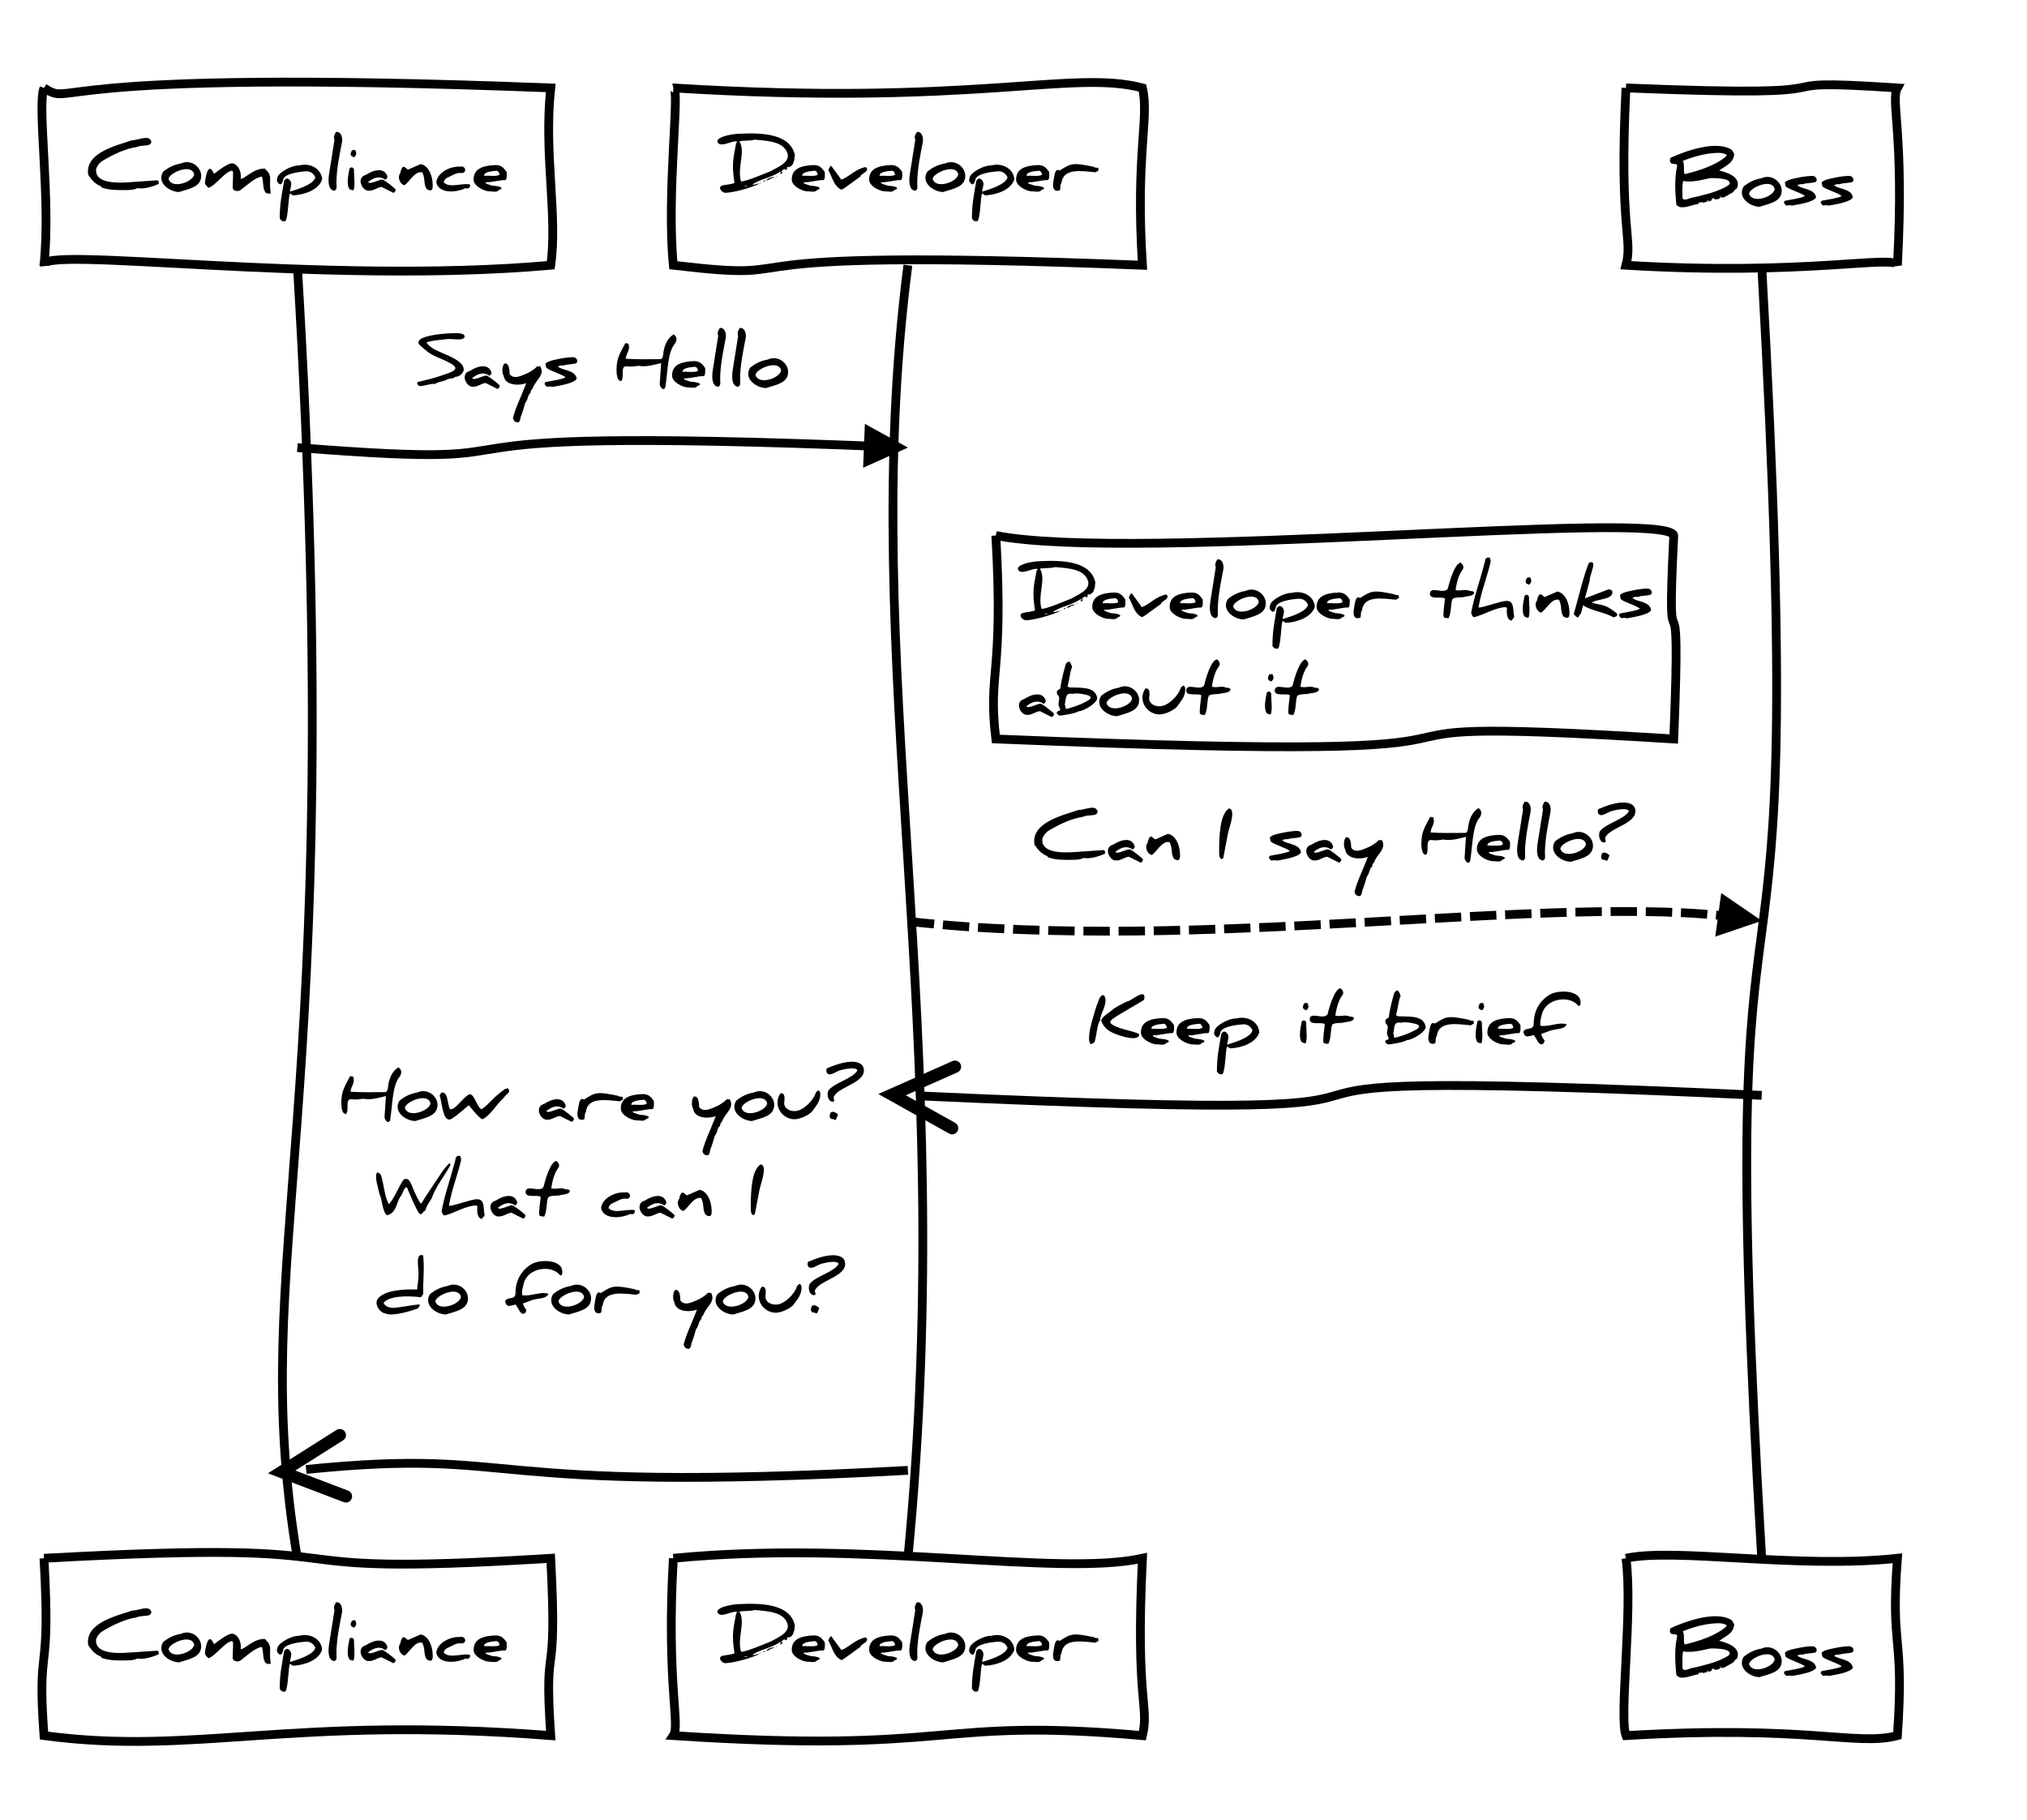 <?xml version="1.0" encoding="utf-8" standalone="no"?><!DOCTYPE svg PUBLIC "-//W3C//DTD SVG 20010904//EN" "http://www.w3.org/TR/2001/REC-SVG-20010904/DTD/svg10.dtd"><svg xmlns="http://www.w3.org/2000/svg" width="461" height="414" xmlns:xlink="http://www.w3.org/1999/xlink"><source><![CDATA[Compliance->Developer: Says Hello
Note right of Developer: Developer thinks\nabout it
Developer-->Boss: Can I say Hello?
Boss->>Developer: Keep it brief
Developer->>Compliance: How are you?\n What can I \n do for you?]]></source><desc style="-webkit-tap-highlight-color: rgba(0, 0, 0, 0);">Created with Raphaël 2.1.2</desc><defs style="-webkit-tap-highlight-color: rgba(0, 0, 0, 0);"><path stroke-linecap="round" d="M5,0 0,2.5 5,5z" id="raphael-marker-block" style="-webkit-tap-highlight-color: rgba(0, 0, 0, 0);"></path><marker id="raphael-marker-endblock55-obj3951" markerHeight="5" markerWidth="5" orient="auto" refX="2.5" refY="2.5" style="-webkit-tap-highlight-color: rgba(0, 0, 0, 0);"><use xmlns:xlink="http://www.w3.org/1999/xlink" xlink:href="#raphael-marker-block" transform="rotate(180 2.5 2.5) scale(1,1)" stroke-width="1" fill="#000" stroke="none" style="-webkit-tap-highlight-color: rgba(0, 0, 0, 0);"></use></marker><marker id="raphael-marker-endblock55-obj3957" markerHeight="5" markerWidth="5" orient="auto" refX="2.5" refY="2.5" style="-webkit-tap-highlight-color: rgba(0, 0, 0, 0);"><use xmlns:xlink="http://www.w3.org/1999/xlink" xlink:href="#raphael-marker-block" transform="rotate(180 2.5 2.5) scale(1,1)" stroke-width="1" fill="#000" stroke="none" style="-webkit-tap-highlight-color: rgba(0, 0, 0, 0);"></use></marker><path stroke-linecap="round" d="M6,1 1,3.5 6,6" id="raphael-marker-open" style="-webkit-tap-highlight-color: rgba(0, 0, 0, 0);"></path><marker id="raphael-marker-endopen77-obj3960" markerHeight="7" markerWidth="7" orient="auto" refX="4" refY="3.5" style="-webkit-tap-highlight-color: rgba(0, 0, 0, 0);"><use xmlns:xlink="http://www.w3.org/1999/xlink" xlink:href="#raphael-marker-open" transform="rotate(180 3.5 3.5) scale(1,1)" stroke-width="1" fill="none" stroke="#000" style="-webkit-tap-highlight-color: rgba(0, 0, 0, 0);"></use></marker><marker id="raphael-marker-endopen77-obj3963" markerHeight="7" markerWidth="7" orient="auto" refX="4" refY="3.5" style="-webkit-tap-highlight-color: rgba(0, 0, 0, 0);"><use xmlns:xlink="http://www.w3.org/1999/xlink" xlink:href="#raphael-marker-open" transform="rotate(180 3.5 3.5) scale(1,1)" stroke-width="1" fill="none" stroke="#000" style="-webkit-tap-highlight-color: rgba(0, 0, 0, 0);"></use></marker></defs><path fill="#ffffff" stroke="#000000" d="M10,20C17.269,24.61,6.88,15.39,125.251,20C123.638,34.862,126.864,49.206,125.251,60.332C73.631,64.942,8.547,55.721,10,60.332C11.613,45.257,8.387,24.221,10,20" stroke-width="2" style="-webkit-tap-highlight-color: rgba(0, 0, 0, 0);"></path><rect x="20" y="30" width="95.251" height="20.332" rx="0" ry="0" fill="#ffffff" stroke="none" style="-webkit-tap-highlight-color: rgba(0, 0, 0, 0);"></rect><path fill="#000000" stroke="none" d="M21.889,38.302C21.356,41.635,26.156,41.68,29.267,41.457C29.267,41.457,35.712,41.013,35.712,41.013C36.112,41.102,36.112,41.235,36.112,41.813C34.467,42.613,32.334,43.057,31.267,42.791C30.467,43.235,29.178,43.235,28.112,43.235C26.823,43.235,25.089,43.28,23.445,42.746C23.178,42.702,23,42.613,23,42.391C21.534,41.813,20.867,40.924,20.067,39.769C19.223,34.702,26.556,33.102,30.023,31.902C31.578,31.902,33.934,30.524,34.423,32.213C34.378,33.502,32.245,32.835,31.045,33.457C28.6,33.813,25.934,35.013,23.267,36.613C22.689,36.969,22.245,37.546,21.889,38.302C21.889,38.302,21.889,38.302,21.889,38.302M41.134,37.191C43.445,36.124,45.756,37.991,45.756,39.991C45.756,42.613,42.823,42.969,40.689,43.68C38.378,43.591,35.578,41.457,37.134,39.013C38.156,38.213,39.445,37.457,41.134,37.191C41.134,37.191,41.134,37.191,41.134,37.191M38.334,40.702C39.045,43.102,43.889,41.413,44.156,39.68C43.623,37.057,38.423,39.324,38.334,40.702C38.334,40.702,38.334,40.702,38.334,40.702M61.445,40.746C61.356,41.68,61.445,43.28,61.578,43.991C60.823,44.124,60.245,43.946,60.156,43.28C59.8,42.969,59.934,41.324,59.578,40.169C58.023,40.302,55.934,42.346,54.645,43.28C54.112,43.635,52.867,43.457,52.912,42.613C52.912,42.613,53,40.124,53,40.124C52.956,39.546,53.178,38.88,52.645,38.835C51.089,39.191,49.134,42.035,47.534,42.702C47.267,42.791,46.645,41.902,46.6,41.724C46.645,40.835,47.223,37.057,48.334,38.88C48.334,38.88,48.689,39.546,48.689,39.546C49.445,38.924,51.889,37.057,52.823,37.146C54.023,37.28,55,38.924,54.734,40.702C55.8,40.613,57.667,38.257,60.245,38.346C60.734,38.969,61.489,39.369,61.445,40.746C61.445,40.746,61.445,40.746,61.445,40.746M65.978,43.991C65.534,44.524,65.623,49.191,64.912,50.302C64.245,50.391,64.067,50.302,63.623,49.724C63.623,46.346,64.023,44.702,64.6,41.191C65.223,39.991,66.156,40.924,66.245,41.769C66.245,42.124,66.112,42.702,65.934,43.457C66.023,43.546,66.067,43.546,66.112,43.546C67.267,43.146,71.267,42.08,71.712,40.346C71.4,39.591,70.645,38.88,69.534,38.969C67.756,39.102,64.378,39.546,64.378,41.057C64.156,41.369,64.289,41.813,63.667,41.946C62.912,41.413,62.867,41.057,63.134,40.257C63.489,39.146,66.423,37.546,68.023,37.635C70.467,36.969,73.045,38.302,73.267,40.746C72.6,43.057,69.534,44.257,66.778,44.435C66.556,44.435,66.289,44.257,65.978,43.991C65.978,43.991,65.978,43.991,65.978,43.991M76.423,30.035C77.356,29.769,78.067,31.057,77.756,32.48C77.312,34.746,76.512,38.48,76.512,41.724C76.512,42.213,76.778,43.324,75.934,43.369C74.645,43.146,74.6,41.235,74.823,39.68C74.823,39.68,76.067,31.813,76.067,31.813C75.8,31.057,76.112,30.524,76.423,30.035C76.423,30.035,76.423,30.035,76.423,30.035M80.778,34.08C81.089,34.88,81.178,35.102,80.556,35.769C79.534,35.502,79.623,34.969,80.067,34.169C80.156,34.169,80.423,34.124,80.778,34.08C80.778,34.08,80.778,34.08,80.778,34.08M79.534,43.057C78.734,42.124,79.178,39.813,79.489,38.346C79.8,37.902,80.378,37.991,80.512,38.613C80.467,40.213,80.823,41.813,80.423,43.235C80.067,43.324,80.067,43.235,79.534,43.057C79.534,43.057,79.534,43.057,79.534,43.057M87.089,40.88C87.534,41.057,89.712,42.702,89.978,43.102C90.023,43.413,89.712,43.857,89.445,43.857C89.445,43.857,86.778,42.524,86.778,42.524C85.8,42.613,84.912,43.457,83.889,43.369C82.423,43.546,80.867,40.391,83.223,39.769C85.045,38.569,87.489,38.035,88.112,40.169C88.112,40.435,87.934,40.702,87.623,40.88C86.156,39.769,84.645,40.657,83.712,41.413C84.156,42.124,86.423,40.613,87.089,40.88C87.089,40.88,87.089,40.88,87.089,40.88M95.667,37.324C97.312,37.591,98.423,39.724,98.423,42.257C98.423,43.68,97.712,43.369,97.045,43.013C96.245,41.68,96.823,41.013,96.067,39.235C94.423,38.657,92.912,41.68,91.978,42.124C91.089,41.991,90.245,40.391,91.045,39.369C91.134,38.835,91.178,38.702,91.534,38.035C92.067,37.68,92.423,38.524,92.823,38.569C92.823,38.569,95.667,37.324,95.667,37.324M104.6,37.902C105.889,37.591,106.245,39.191,105.134,39.369C103.934,39.191,103.356,39.635,101.623,40.48C101.267,40.657,101.045,40.969,100.912,41.457C102.245,42.88,104.956,41.591,106.867,41.946C107.089,42.524,106.512,43.102,105.889,42.791C103.623,43.902,99.712,44.035,99.223,41.457C99.489,39.235,102.289,37.813,104.6,37.902C104.6,37.902,104.6,37.902,104.6,37.902M107.712,40.835C107.712,38.257,109.978,37.68,112.6,37.546C114.067,37.502,114.6,38.257,115.223,39.102C115.267,39.724,115.312,40.835,114.912,40.969C113.845,40.88,111.667,41.546,110.512,41.457C110.423,41.546,110.423,41.591,110.423,41.591C110.423,41.724,110.956,41.946,112.067,42.257C113,42.257,115.134,42.657,113.445,43.235C113.045,43.857,111.934,43.502,110.956,43.502C109.756,43.28,107.712,42.257,107.712,40.835C107.712,40.835,107.712,40.835,107.712,40.835M113,38.835C112.023,38.924,109.978,39.057,110.112,39.991C111.178,39.902,113.045,40.213,113.623,39.724C113.4,39.146,113.578,39.146,113,38.835C113,38.835,113,38.835,113,38.835" style="-webkit-tap-highlight-color: rgba(0, 0, 0, 0);"></path><path fill="#ffffff" stroke="#000000" d="M10,354.449C93.441,349.839,51.331,359.059,125.251,354.449C126.864,385.468,123.638,370.701,125.251,394.78C65.992,390.17,44.592,399.39,10,394.78C8.387,372.355,11.613,382.945,10,354.449" stroke-width="2" style="-webkit-tap-highlight-color: rgba(0, 0, 0, 0);"></path><rect x="20" y="364.449" width="95.251" height="20.332" rx="0" ry="0" fill="#ffffff" stroke="none" style="-webkit-tap-highlight-color: rgba(0, 0, 0, 0);"></rect><path fill="#000000" stroke="none" d="M21.889,372.751C21.356,376.084,26.156,376.129,29.267,375.906C29.267,375.906,35.712,375.462,35.712,375.462C36.112,375.551,36.112,375.684,36.112,376.262C34.467,377.062,32.334,377.506,31.267,377.24C30.467,377.684,29.178,377.684,28.112,377.684C26.823,377.684,25.089,377.729,23.445,377.195C23.178,377.151,23,377.062,23,376.84C21.534,376.262,20.867,375.373,20.067,374.217C19.223,369.151,26.556,367.551,30.023,366.351C31.578,366.351,33.934,364.973,34.423,366.662C34.378,367.951,32.245,367.284,31.045,367.906C28.6,368.262,25.934,369.462,23.267,371.062C22.689,371.417,22.245,371.995,21.889,372.751C21.889,372.751,21.889,372.751,21.889,372.751M41.134,371.64C43.445,370.573,45.756,372.44,45.756,374.44C45.756,377.062,42.823,377.417,40.689,378.129C38.378,378.04,35.578,375.906,37.134,373.462C38.156,372.662,39.445,371.906,41.134,371.64C41.134,371.64,41.134,371.64,41.134,371.64M38.334,375.151C39.045,377.551,43.889,375.862,44.156,374.129C43.623,371.506,38.423,373.773,38.334,375.151C38.334,375.151,38.334,375.151,38.334,375.151M61.445,375.195C61.356,376.129,61.445,377.729,61.578,378.44C60.823,378.573,60.245,378.395,60.156,377.729C59.8,377.417,59.934,375.773,59.578,374.617C58.023,374.751,55.934,376.795,54.645,377.729C54.112,378.084,52.867,377.906,52.912,377.062C52.912,377.062,53,374.573,53,374.573C52.956,373.995,53.178,373.329,52.645,373.284C51.089,373.64,49.134,376.484,47.534,377.151C47.267,377.24,46.645,376.351,46.6,376.173C46.645,375.284,47.223,371.506,48.334,373.329C48.334,373.329,48.689,373.995,48.689,373.995C49.445,373.373,51.889,371.506,52.823,371.595C54.023,371.729,55,373.373,54.734,375.151C55.8,375.062,57.667,372.706,60.245,372.795C60.734,373.417,61.489,373.817,61.445,375.195C61.445,375.195,61.445,375.195,61.445,375.195M65.978,378.44C65.534,378.973,65.623,383.64,64.912,384.751C64.245,384.84,64.067,384.751,63.623,384.173C63.623,380.795,64.023,379.151,64.6,375.64C65.223,374.44,66.156,375.373,66.245,376.217C66.245,376.573,66.112,377.151,65.934,377.906C66.023,377.995,66.067,377.995,66.112,377.995C67.267,377.595,71.267,376.529,71.712,374.795C71.4,374.04,70.645,373.329,69.534,373.417C67.756,373.551,64.378,373.995,64.378,375.506C64.156,375.817,64.289,376.262,63.667,376.395C62.912,375.862,62.867,375.506,63.134,374.706C63.489,373.595,66.423,371.995,68.023,372.084C70.467,371.417,73.045,372.751,73.267,375.195C72.6,377.506,69.534,378.706,66.778,378.884C66.556,378.884,66.289,378.706,65.978,378.44C65.978,378.44,65.978,378.44,65.978,378.44M76.423,364.484C77.356,364.217,78.067,365.506,77.756,366.929C77.312,369.195,76.512,372.929,76.512,376.173C76.512,376.662,76.778,377.773,75.934,377.817C74.645,377.595,74.6,375.684,74.823,374.129C74.823,374.129,76.067,366.262,76.067,366.262C75.8,365.506,76.112,364.973,76.423,364.484C76.423,364.484,76.423,364.484,76.423,364.484M80.778,368.529C81.089,369.329,81.178,369.551,80.556,370.217C79.534,369.951,79.623,369.417,80.067,368.617C80.156,368.617,80.423,368.573,80.778,368.529C80.778,368.529,80.778,368.529,80.778,368.529M79.534,377.506C78.734,376.573,79.178,374.262,79.489,372.795C79.8,372.351,80.378,372.44,80.512,373.062C80.467,374.662,80.823,376.262,80.423,377.684C80.067,377.773,80.067,377.684,79.534,377.506C79.534,377.506,79.534,377.506,79.534,377.506M87.089,375.329C87.534,375.506,89.712,377.151,89.978,377.551C90.023,377.862,89.712,378.306,89.445,378.306C89.445,378.306,86.778,376.973,86.778,376.973C85.8,377.062,84.912,377.906,83.889,377.817C82.423,377.995,80.867,374.84,83.223,374.217C85.045,373.017,87.489,372.484,88.112,374.617C88.112,374.884,87.934,375.151,87.623,375.329C86.156,374.217,84.645,375.106,83.712,375.862C84.156,376.573,86.423,375.062,87.089,375.329C87.089,375.329,87.089,375.329,87.089,375.329M95.667,371.773C97.312,372.04,98.423,374.173,98.423,376.706C98.423,378.129,97.712,377.817,97.045,377.462C96.245,376.129,96.823,375.462,96.067,373.684C94.423,373.106,92.912,376.129,91.978,376.573C91.089,376.44,90.245,374.84,91.045,373.817C91.134,373.284,91.178,373.151,91.534,372.484C92.067,372.129,92.423,372.973,92.823,373.017C92.823,373.017,95.667,371.773,95.667,371.773M104.6,372.351C105.889,372.04,106.245,373.64,105.134,373.817C103.934,373.64,103.356,374.084,101.623,374.929C101.267,375.106,101.045,375.417,100.912,375.906C102.245,377.329,104.956,376.04,106.867,376.395C107.089,376.973,106.512,377.551,105.889,377.24C103.623,378.351,99.712,378.484,99.223,375.906C99.489,373.684,102.289,372.262,104.6,372.351C104.6,372.351,104.6,372.351,104.6,372.351M107.712,375.284C107.712,372.706,109.978,372.129,112.6,371.995C114.067,371.951,114.6,372.706,115.223,373.551C115.267,374.173,115.312,375.284,114.912,375.417C113.845,375.329,111.667,375.995,110.512,375.906C110.423,375.995,110.423,376.04,110.423,376.04C110.423,376.173,110.956,376.395,112.067,376.706C113,376.706,115.134,377.106,113.445,377.684C113.045,378.306,111.934,377.951,110.956,377.951C109.756,377.729,107.712,376.706,107.712,375.284C107.712,375.284,107.712,375.284,107.712,375.284M113,373.284C112.023,373.373,109.978,373.506,110.112,374.44C111.178,374.351,113.045,374.662,113.623,374.173C113.4,373.595,113.578,373.595,113,373.284C113,373.284,113,373.284,113,373.284" style="-webkit-tap-highlight-color: rgba(0, 0, 0, 0);"></path><path fill="none" stroke="#000000" d="M67.625,60.332C79.39,256.135,55.861,284.037,67.625,354.449" stroke-width="2" style="-webkit-tap-highlight-color: rgba(0, 0, 0, 0);"></path><path fill="#ffffff" stroke="#000000" d="M153.136,20C221.683,24.268,243.808,15.732,259.824,20C261.437,26.854,258.211,34.96,259.824,60.332C151.798,56.064,189.386,64.599,153.136,60.332C151.523,44.155,154.749,19.617,153.136,20" stroke-width="2" style="-webkit-tap-highlight-color: rgba(0, 0, 0, 0);"></path><rect x="163.136" y="30" width="86.688" height="20.332" rx="0" ry="0" fill="#ffffff" stroke="none" style="-webkit-tap-highlight-color: rgba(0, 0, 0, 0);"></rect><path fill="#000000" stroke="none" d="M176.825,39.902C176.736,39.946,176.692,40.213,176.38,40.124C176.647,39.991,176.825,39.946,176.825,39.902C176.825,39.902,176.825,39.902,176.825,39.902M163.136,32.169C163.225,30.969,166.825,30.48,167.847,30.435C173.625,30.124,179.714,30.48,180.78,35.28C180.78,35.28,180.692,35.635,180.647,36.391C180.425,36.791,180.469,37.635,179.625,37.902C179.447,38.08,179.536,38.124,179.314,37.902C179.18,38.035,178.647,38.213,179.092,38.346C179.092,38.346,178.647,38.969,178.514,38.435C178.025,38.48,178.158,38.657,177.625,39.057C177.669,39.146,177.936,39.191,178.025,39.102C177.847,39.68,177.047,39.68,177.536,39.28C177.536,39.146,177.58,39.013,177.403,39.057C175.625,40.346,172.825,40.746,171.136,41.946C171.58,42.213,172.114,41.635,172.647,41.813C170.825,42.702,167.003,43.769,165.047,43.857C164.114,43.902,162.958,42.391,164.558,42.124C165.225,42.035,166.469,41.857,167.047,41.635C166.336,37.146,166.825,35.857,167.447,32.435C167.536,32.435,167.625,32.391,167.714,32.302C167.003,31.546,163.669,33.991,163.136,32.169C163.136,32.169,163.136,32.169,163.136,32.169M176.158,40.302C175.847,40.435,175.403,40.657,175.047,40.613C175.092,40.657,175.18,40.702,175.269,40.702C175.092,40.791,174.78,40.924,174.247,41.102C174.425,40.613,175.58,40.169,176.158,40.302C176.158,40.302,176.158,40.302,176.158,40.302M173.625,41.102C174.069,41.102,174.158,41.191,173.625,41.369C173.625,41.369,173.625,41.102,173.625,41.102C173.625,41.102,173.625,41.102,173.625,41.102M172.736,41.769C172.692,41.635,172.914,41.502,173.003,41.635C173.003,41.68,172.914,41.68,172.736,41.769C172.736,41.769,172.736,41.769,172.736,41.769M168.514,41.235C169.225,41.502,174.603,39.191,175.403,38.88C176.692,38.08,179.892,36.924,179.047,34.746C178.114,32.391,175.314,32.035,171.58,31.769C170.692,32.08,169.358,31.902,168.158,32.124C169.625,34.524,167.625,37.991,168.514,41.235C168.514,41.235,168.514,41.235,168.514,41.235M170.025,42.391C169.847,42.346,169.358,42.169,169.358,42.48C169.669,42.435,169.892,42.391,170.025,42.391C170.025,42.391,170.025,42.391,170.025,42.391M180.069,40.835C180.069,38.257,182.336,37.68,184.958,37.546C186.425,37.502,186.958,38.257,187.58,39.102C187.625,39.724,187.669,40.835,187.269,40.969C186.203,40.88,184.025,41.546,182.869,41.457C182.78,41.546,182.78,41.591,182.78,41.591C182.78,41.724,183.314,41.946,184.425,42.257C185.358,42.257,187.492,42.657,185.803,43.235C185.403,43.857,184.292,43.502,183.314,43.502C182.114,43.28,180.069,42.257,180.069,40.835C180.069,40.835,180.069,40.835,180.069,40.835M185.358,38.835C184.38,38.924,182.336,39.057,182.469,39.991C183.536,39.902,185.403,40.213,185.98,39.724C185.758,39.146,185.936,39.146,185.358,38.835C185.358,38.835,185.358,38.835,185.358,38.835M189.047,37.724C189.047,37.724,191.358,40.88,191.358,40.88C193.225,40.169,194.469,38.48,196.869,37.991C197.092,38.169,197.225,38.302,197.225,38.48C196.869,39.324,197.047,38.835,195.758,39.902C195.758,39.946,195.714,40.035,195.714,40.124C193.003,42.124,191.58,43.146,191.403,43.146C189.625,42.48,189.18,39.946,188.38,38.702C188.647,38.08,188.825,37.724,189.047,37.724C189.047,37.724,189.047,37.724,189.047,37.724M197.669,40.835C197.669,38.257,199.936,37.68,202.558,37.546C204.025,37.502,204.558,38.257,205.18,39.102C205.225,39.724,205.269,40.835,204.869,40.969C203.803,40.88,201.625,41.546,200.469,41.457C200.38,41.546,200.38,41.591,200.38,41.591C200.38,41.724,200.914,41.946,202.025,42.257C202.958,42.257,205.092,42.657,203.403,43.235C203.003,43.857,201.892,43.502,200.914,43.502C199.714,43.28,197.669,42.257,197.669,40.835C197.669,40.835,197.669,40.835,197.669,40.835M202.958,38.835C201.98,38.924,199.936,39.057,200.069,39.991C201.136,39.902,203.003,40.213,203.58,39.724C203.358,39.146,203.536,39.146,202.958,38.835C202.958,38.835,202.958,38.835,202.958,38.835M208.514,30.035C209.447,29.769,210.158,31.057,209.847,32.48C209.403,34.746,208.603,38.48,208.603,41.724C208.603,42.213,208.869,43.324,208.025,43.369C206.736,43.146,206.692,41.235,206.914,39.68C206.914,39.68,208.158,31.813,208.158,31.813C207.892,31.057,208.203,30.524,208.514,30.035C208.514,30.035,208.514,30.035,208.514,30.035M214.914,37.191C217.225,36.124,219.536,37.991,219.536,39.991C219.536,42.613,216.603,42.969,214.469,43.68C212.158,43.591,209.358,41.457,210.914,39.013C211.936,38.213,213.225,37.457,214.914,37.191C214.914,37.191,214.914,37.191,214.914,37.191M212.114,40.702C212.825,43.102,217.669,41.413,217.936,39.68C217.403,37.057,212.203,39.324,212.114,40.702C212.114,40.702,212.114,40.702,212.114,40.702M223.403,43.991C222.958,44.524,223.047,49.191,222.336,50.302C221.669,50.391,221.492,50.302,221.047,49.724C221.047,46.346,221.447,44.702,222.025,41.191C222.647,39.991,223.58,40.924,223.669,41.769C223.669,42.124,223.536,42.702,223.358,43.457C223.447,43.546,223.492,43.546,223.536,43.546C224.692,43.146,228.692,42.08,229.136,40.346C228.825,39.591,228.069,38.88,226.958,38.969C225.18,39.102,221.803,39.546,221.803,41.057C221.58,41.369,221.714,41.813,221.092,41.946C220.336,41.413,220.292,41.057,220.558,40.257C220.914,39.146,223.847,37.546,225.447,37.635C227.892,36.969,230.469,38.302,230.692,40.746C230.025,43.057,226.958,44.257,224.203,44.435C223.98,44.435,223.714,44.257,223.403,43.991C223.403,43.991,223.403,43.991,223.403,43.991M231.092,40.835C231.092,38.257,233.358,37.68,235.98,37.546C237.447,37.502,237.98,38.257,238.603,39.102C238.647,39.724,238.692,40.835,238.292,40.969C237.225,40.88,235.047,41.546,233.892,41.457C233.803,41.546,233.803,41.591,233.803,41.591C233.803,41.724,234.336,41.946,235.447,42.257C236.38,42.257,238.514,42.657,236.825,43.235C236.425,43.857,235.314,43.502,234.336,43.502C233.136,43.28,231.092,42.257,231.092,40.835C231.092,40.835,231.092,40.835,231.092,40.835M236.38,38.835C235.403,38.924,233.358,39.057,233.492,39.991C234.558,39.902,236.425,40.213,237.003,39.724C236.78,39.146,236.958,39.146,236.38,38.835C236.38,38.835,236.38,38.835,236.38,38.835M249.758,38.169C249.847,39.146,249.98,38.613,249.136,39.191C245.892,38.88,241.758,38.169,241.403,41.68C241.047,41.946,241.269,42.569,241.047,43.28C239.758,43.724,239.269,42.88,239.58,41.235C239.847,39.857,239.892,38.169,241.003,38.791C243.58,37.146,243.936,36.924,248.78,37.946C248.914,38.169,249.447,38.124,249.758,38.169C249.758,38.169,249.758,38.169,249.758,38.169" style="-webkit-tap-highlight-color: rgba(0, 0, 0, 0);"></path><path fill="#ffffff" stroke="#000000" d="M153.136,354.449C196.449,350.181,240.515,358.716,259.824,354.449C258.211,387.372,261.437,387.87,259.824,394.78C211.661,390.513,218.283,399.048,153.136,394.78C154.749,392.416,151.523,382.768,153.136,354.449" stroke-width="2" style="-webkit-tap-highlight-color: rgba(0, 0, 0, 0);"></path><rect x="163.136" y="364.449" width="86.688" height="20.332" rx="0" ry="0" fill="#ffffff" stroke="none" style="-webkit-tap-highlight-color: rgba(0, 0, 0, 0);"></rect><path fill="#000000" stroke="none" d="M176.825,374.351C176.736,374.395,176.692,374.662,176.38,374.573C176.647,374.44,176.825,374.395,176.825,374.351C176.825,374.351,176.825,374.351,176.825,374.351M163.136,366.617C163.225,365.417,166.825,364.929,167.847,364.884C173.625,364.573,179.714,364.929,180.78,369.729C180.78,369.729,180.692,370.084,180.647,370.84C180.425,371.24,180.469,372.084,179.625,372.351C179.447,372.529,179.536,372.573,179.314,372.351C179.18,372.484,178.647,372.662,179.092,372.795C179.092,372.795,178.647,373.417,178.514,372.884C178.025,372.929,178.158,373.106,177.625,373.506C177.669,373.595,177.936,373.64,178.025,373.551C177.847,374.129,177.047,374.129,177.536,373.729C177.536,373.595,177.58,373.462,177.403,373.506C175.625,374.795,172.825,375.195,171.136,376.395C171.58,376.662,172.114,376.084,172.647,376.262C170.825,377.151,167.003,378.217,165.047,378.306C164.114,378.351,162.958,376.84,164.558,376.573C165.225,376.484,166.469,376.306,167.047,376.084C166.336,371.595,166.825,370.306,167.447,366.884C167.536,366.884,167.625,366.84,167.714,366.751C167.003,365.995,163.669,368.44,163.136,366.617C163.136,366.617,163.136,366.617,163.136,366.617M176.158,374.751C175.847,374.884,175.403,375.106,175.047,375.062C175.092,375.106,175.18,375.151,175.269,375.151C175.092,375.24,174.78,375.373,174.247,375.551C174.425,375.062,175.58,374.617,176.158,374.751C176.158,374.751,176.158,374.751,176.158,374.751M173.625,375.551C174.069,375.551,174.158,375.64,173.625,375.817C173.625,375.817,173.625,375.551,173.625,375.551C173.625,375.551,173.625,375.551,173.625,375.551M172.736,376.217C172.692,376.084,172.914,375.951,173.003,376.084C173.003,376.129,172.914,376.129,172.736,376.217C172.736,376.217,172.736,376.217,172.736,376.217M168.514,375.684C169.225,375.951,174.603,373.64,175.403,373.329C176.692,372.529,179.892,371.373,179.047,369.195C178.114,366.84,175.314,366.484,171.58,366.217C170.692,366.529,169.358,366.351,168.158,366.573C169.625,368.973,167.625,372.44,168.514,375.684C168.514,375.684,168.514,375.684,168.514,375.684M170.025,376.84C169.847,376.795,169.358,376.617,169.358,376.929C169.669,376.884,169.892,376.84,170.025,376.84C170.025,376.84,170.025,376.84,170.025,376.84M180.069,375.284C180.069,372.706,182.336,372.129,184.958,371.995C186.425,371.951,186.958,372.706,187.58,373.551C187.625,374.173,187.669,375.284,187.269,375.417C186.203,375.329,184.025,375.995,182.869,375.906C182.78,375.995,182.78,376.04,182.78,376.04C182.78,376.173,183.314,376.395,184.425,376.706C185.358,376.706,187.492,377.106,185.803,377.684C185.403,378.306,184.292,377.951,183.314,377.951C182.114,377.729,180.069,376.706,180.069,375.284C180.069,375.284,180.069,375.284,180.069,375.284M185.358,373.284C184.38,373.373,182.336,373.506,182.469,374.44C183.536,374.351,185.403,374.662,185.98,374.173C185.758,373.595,185.936,373.595,185.358,373.284C185.358,373.284,185.358,373.284,185.358,373.284M189.047,372.173C189.047,372.173,191.358,375.329,191.358,375.329C193.225,374.617,194.469,372.929,196.869,372.44C197.092,372.617,197.225,372.751,197.225,372.929C196.869,373.773,197.047,373.284,195.758,374.351C195.758,374.395,195.714,374.484,195.714,374.573C193.003,376.573,191.58,377.595,191.403,377.595C189.625,376.929,189.18,374.395,188.38,373.151C188.647,372.529,188.825,372.173,189.047,372.173C189.047,372.173,189.047,372.173,189.047,372.173M197.669,375.284C197.669,372.706,199.936,372.129,202.558,371.995C204.025,371.951,204.558,372.706,205.18,373.551C205.225,374.173,205.269,375.284,204.869,375.417C203.803,375.329,201.625,375.995,200.469,375.906C200.38,375.995,200.38,376.04,200.38,376.04C200.38,376.173,200.914,376.395,202.025,376.706C202.958,376.706,205.092,377.106,203.403,377.684C203.003,378.306,201.892,377.951,200.914,377.951C199.714,377.729,197.669,376.706,197.669,375.284C197.669,375.284,197.669,375.284,197.669,375.284M202.958,373.284C201.98,373.373,199.936,373.506,200.069,374.44C201.136,374.351,203.003,374.662,203.58,374.173C203.358,373.595,203.536,373.595,202.958,373.284C202.958,373.284,202.958,373.284,202.958,373.284M208.514,364.484C209.447,364.217,210.158,365.506,209.847,366.929C209.403,369.195,208.603,372.929,208.603,376.173C208.603,376.662,208.869,377.773,208.025,377.817C206.736,377.595,206.692,375.684,206.914,374.129C206.914,374.129,208.158,366.262,208.158,366.262C207.892,365.506,208.203,364.973,208.514,364.484C208.514,364.484,208.514,364.484,208.514,364.484M214.914,371.64C217.225,370.573,219.536,372.44,219.536,374.44C219.536,377.062,216.603,377.417,214.469,378.129C212.158,378.04,209.358,375.906,210.914,373.462C211.936,372.662,213.225,371.906,214.914,371.64C214.914,371.64,214.914,371.64,214.914,371.64M212.114,375.151C212.825,377.551,217.669,375.862,217.936,374.129C217.403,371.506,212.203,373.773,212.114,375.151C212.114,375.151,212.114,375.151,212.114,375.151M223.403,378.44C222.958,378.973,223.047,383.64,222.336,384.751C221.669,384.84,221.492,384.751,221.047,384.173C221.047,380.795,221.447,379.151,222.025,375.64C222.647,374.44,223.58,375.373,223.669,376.217C223.669,376.573,223.536,377.151,223.358,377.906C223.447,377.995,223.492,377.995,223.536,377.995C224.692,377.595,228.692,376.529,229.136,374.795C228.825,374.04,228.069,373.329,226.958,373.417C225.18,373.551,221.803,373.995,221.803,375.506C221.58,375.817,221.714,376.262,221.092,376.395C220.336,375.862,220.292,375.506,220.558,374.706C220.914,373.595,223.847,371.995,225.447,372.084C227.892,371.417,230.469,372.751,230.692,375.195C230.025,377.506,226.958,378.706,224.203,378.884C223.98,378.884,223.714,378.706,223.403,378.44C223.403,378.44,223.403,378.44,223.403,378.44M231.092,375.284C231.092,372.706,233.358,372.129,235.98,371.995C237.447,371.951,237.98,372.706,238.603,373.551C238.647,374.173,238.692,375.284,238.292,375.417C237.225,375.329,235.047,375.995,233.892,375.906C233.803,375.995,233.803,376.04,233.803,376.04C233.803,376.173,234.336,376.395,235.447,376.706C236.38,376.706,238.514,377.106,236.825,377.684C236.425,378.306,235.314,377.951,234.336,377.951C233.136,377.729,231.092,376.706,231.092,375.284C231.092,375.284,231.092,375.284,231.092,375.284M236.38,373.284C235.403,373.373,233.358,373.506,233.492,374.44C234.558,374.351,236.425,374.662,237.003,374.173C236.78,373.595,236.958,373.595,236.38,373.284C236.38,373.284,236.38,373.284,236.38,373.284M249.758,372.617C249.847,373.595,249.98,373.062,249.136,373.64C245.892,373.329,241.758,372.617,241.403,376.129C241.047,376.395,241.269,377.017,241.047,377.729C239.758,378.173,239.269,377.329,239.58,375.684C239.847,374.306,239.892,372.617,241.003,373.24C243.58,371.595,243.936,371.373,248.78,372.395C248.914,372.617,249.447,372.573,249.758,372.617C249.758,372.617,249.758,372.617,249.758,372.617" style="-webkit-tap-highlight-color: rgba(0, 0, 0, 0);"></path><path fill="none" stroke="#000000" d="M206.48,60.332C194.715,151.376,218.245,232.462,206.48,354.449" stroke-width="2" style="-webkit-tap-highlight-color: rgba(0, 0, 0, 0);"></path><path fill="#ffffff" stroke="#000000" d="M369.793,20C430.161,22.469,394.242,17.531,431.53,20C429.917,22.888,433.144,30.511,431.53,60.332C430.729,57.862,410.68,62.801,369.793,60.332C371.406,54.256,368.18,52.367,369.793,20" stroke-width="2" style="-webkit-tap-highlight-color: rgba(0, 0, 0, 0);"></path><rect x="379.793" y="33.177" width="41.737" height="13.978" rx="0" ry="0" fill="#ffffff" stroke="none" style="-webkit-tap-highlight-color: rgba(0, 0, 0, 0);"></rect><path fill="#000000" stroke="none" d="M390.993,38.771C392.815,39.215,396.104,40.282,395.038,42.815C394.771,42.949,394.415,43.349,394.193,43.704C392.549,44.549,391.971,45.215,391.393,44.815C390.993,45.26,390.86,45.304,389.882,45.393C389.882,45.393,390.015,45.26,390.015,45.26C389.838,45.082,389.482,45.082,389.215,45.26C389.215,45.26,389.304,45.349,389.438,45.438C388.504,46.06,388.282,45.704,387.482,46.104C387.304,46.104,387.171,46.015,387.126,45.882C386.86,46.371,386.238,45.66,386.326,46.371C384.726,46.549,382.282,47.927,381.26,46.549C380.949,43.793,380.815,40.415,381.438,37.704C381.393,36.86,379.793,37.793,379.793,36.504C379.793,36.149,379.882,35.927,380.06,35.838C383.082,34.46,390.326,31.749,393.882,34.104C394.238,34.638,394.415,34.993,394.415,35.215C394.06,37.082,392.993,37.393,390.993,38.771C390.993,38.771,390.993,38.771,390.993,38.771M383.126,39.615C386.326,38.86,389.126,37.882,391.304,36.504C392.193,35.927,392.682,35.482,392.682,35.304C392.726,35.038,391.349,34.727,390.993,34.771C388.593,34.771,385.838,35.349,382.726,36.593C383.215,37.527,382.771,38.727,383.126,39.615C383.126,39.615,383.126,39.615,383.126,39.615M391.26,44.815C391.26,44.638,391.393,44.549,391.082,44.593C391.082,44.638,391.126,44.682,391.26,44.815C391.26,44.815,391.26,44.815,391.26,44.815M388.993,40.504C387.482,40.815,384.815,41.571,382.815,41.171C382.549,42.06,382.638,43.66,382.638,44.815C382.638,46.104,384.549,44.86,385.126,44.904C387.26,44.415,389.926,43.793,391.971,42.771C392.86,42.327,393.393,42.015,393.393,41.66C393.393,40.86,391.926,40.504,388.993,40.504C388.993,40.504,388.993,40.504,388.993,40.504M388.282,45.838C388.549,45.882,388.549,45.749,388.504,45.527C388.371,45.615,388.193,45.615,388.282,45.838C388.282,45.838,388.282,45.838,388.282,45.838M400.593,40.549C402.904,39.482,405.215,41.349,405.215,43.349C405.215,45.971,402.282,46.327,400.149,47.038C397.838,46.949,395.038,44.815,396.593,42.371C397.615,41.571,398.904,40.815,400.593,40.549C400.593,40.549,400.593,40.549,400.593,40.549M397.793,44.06C398.504,46.46,403.349,44.771,403.615,43.038C403.082,40.415,397.882,42.682,397.793,44.06C397.793,44.06,397.793,44.06,397.793,44.06M412.282,40.015C413.126,40.06,413.482,41.082,412.86,41.438C412.682,41.482,411.882,41.615,410.504,41.749C409.793,42.104,409.526,41.66,408.771,42.149C409.793,43.082,412.726,42.86,413.038,44.904C412.46,45.971,409.26,46.46,407.526,46.771C407.126,46.638,406.726,46.638,406.326,46.771C406.06,46.593,405.393,46.06,405.971,45.66C407.304,45.393,409.66,45.082,410.504,44.593C409.749,43.882,406.949,43.127,406.193,42.46C406.06,42.371,406.015,42.149,406.015,41.793C405.749,41.527,406.149,41.215,406.682,40.993C407.66,40.593,410.86,39.971,412.282,40.015C412.282,40.015,412.282,40.015,412.282,40.015M420.638,40.015C421.482,40.06,421.838,41.082,421.215,41.438C421.038,41.482,420.238,41.615,418.86,41.749C418.149,42.104,417.882,41.66,417.126,42.149C418.149,43.082,421.082,42.86,421.393,44.904C420.815,45.971,417.615,46.46,415.882,46.771C415.482,46.638,415.082,46.638,414.682,46.771C414.415,46.593,413.749,46.06,414.326,45.66C415.66,45.393,418.015,45.082,418.86,44.593C418.104,43.882,415.304,43.127,414.549,42.46C414.415,42.371,414.371,42.149,414.371,41.793C414.104,41.527,414.504,41.215,415.038,40.993C416.015,40.593,419.215,39.971,420.638,40.015C420.638,40.015,420.638,40.015,420.638,40.015" style="-webkit-tap-highlight-color: rgba(0, 0, 0, 0);"></path><path fill="#ffffff" stroke="#000000" d="M369.793,354.449C380.964,351.979,408.765,356.918,431.53,354.449C429.917,375.506,433.144,371.361,431.53,394.78C422.02,397.25,411.592,392.311,369.793,394.78C368.18,390.547,371.406,366.215,369.793,354.449" stroke-width="2" style="-webkit-tap-highlight-color: rgba(0, 0, 0, 0);"></path><rect x="379.793" y="367.626" width="41.737" height="13.978" rx="0" ry="0" fill="#ffffff" stroke="none" style="-webkit-tap-highlight-color: rgba(0, 0, 0, 0);"></rect><path fill="#000000" stroke="none" d="M390.993,373.22C392.815,373.664,396.104,374.731,395.038,377.264C394.771,377.398,394.415,377.798,394.193,378.153C392.549,378.998,391.971,379.664,391.393,379.264C390.993,379.709,390.86,379.753,389.882,379.842C389.882,379.842,390.015,379.709,390.015,379.709C389.838,379.531,389.482,379.531,389.215,379.709C389.215,379.709,389.304,379.798,389.438,379.887C388.504,380.509,388.282,380.153,387.482,380.553C387.304,380.553,387.171,380.464,387.126,380.331C386.86,380.82,386.238,380.109,386.326,380.82C384.726,380.998,382.282,382.375,381.26,380.998C380.949,378.242,380.815,374.864,381.438,372.153C381.393,371.309,379.793,372.242,379.793,370.953C379.793,370.598,379.882,370.375,380.06,370.287C383.082,368.909,390.326,366.198,393.882,368.553C394.238,369.087,394.415,369.442,394.415,369.664C394.06,371.531,392.993,371.842,390.993,373.22C390.993,373.22,390.993,373.22,390.993,373.22M383.126,374.064C386.326,373.309,389.126,372.331,391.304,370.953C392.193,370.375,392.682,369.931,392.682,369.753C392.726,369.487,391.349,369.175,390.993,369.22C388.593,369.22,385.838,369.798,382.726,371.042C383.215,371.975,382.771,373.175,383.126,374.064C383.126,374.064,383.126,374.064,383.126,374.064M391.26,379.264C391.26,379.087,391.393,378.998,391.082,379.042C391.082,379.087,391.126,379.131,391.26,379.264C391.26,379.264,391.26,379.264,391.26,379.264M388.993,374.953C387.482,375.264,384.815,376.02,382.815,375.62C382.549,376.509,382.638,378.109,382.638,379.264C382.638,380.553,384.549,379.309,385.126,379.353C387.26,378.864,389.926,378.242,391.971,377.22C392.86,376.775,393.393,376.464,393.393,376.109C393.393,375.309,391.926,374.953,388.993,374.953C388.993,374.953,388.993,374.953,388.993,374.953M388.282,380.287C388.549,380.331,388.549,380.198,388.504,379.975C388.371,380.064,388.193,380.064,388.282,380.287C388.282,380.287,388.282,380.287,388.282,380.287M400.593,374.998C402.904,373.931,405.215,375.798,405.215,377.798C405.215,380.42,402.282,380.775,400.149,381.487C397.838,381.398,395.038,379.264,396.593,376.82C397.615,376.02,398.904,375.264,400.593,374.998C400.593,374.998,400.593,374.998,400.593,374.998M397.793,378.509C398.504,380.909,403.349,379.22,403.615,377.487C403.082,374.864,397.882,377.131,397.793,378.509C397.793,378.509,397.793,378.509,397.793,378.509M412.282,374.464C413.126,374.509,413.482,375.531,412.86,375.887C412.682,375.931,411.882,376.064,410.504,376.198C409.793,376.553,409.526,376.109,408.771,376.598C409.793,377.531,412.726,377.309,413.038,379.353C412.46,380.42,409.26,380.909,407.526,381.22C407.126,381.087,406.726,381.087,406.326,381.22C406.06,381.042,405.393,380.509,405.971,380.109C407.304,379.842,409.66,379.531,410.504,379.042C409.749,378.331,406.949,377.575,406.193,376.909C406.06,376.82,406.015,376.598,406.015,376.242C405.749,375.975,406.149,375.664,406.682,375.442C407.66,375.042,410.86,374.42,412.282,374.464C412.282,374.464,412.282,374.464,412.282,374.464M420.638,374.464C421.482,374.509,421.838,375.531,421.215,375.887C421.038,375.931,420.238,376.064,418.86,376.198C418.149,376.553,417.882,376.109,417.126,376.598C418.149,377.531,421.082,377.309,421.393,379.353C420.815,380.42,417.615,380.909,415.882,381.22C415.482,381.087,415.082,381.087,414.682,381.22C414.415,381.042,413.749,380.509,414.326,380.109C415.66,379.842,418.015,379.531,418.86,379.042C418.104,378.331,415.304,377.575,414.549,376.909C414.415,376.82,414.371,376.598,414.371,376.242C414.104,375.975,414.504,375.664,415.038,375.442C416.015,375.042,419.215,374.42,420.638,374.464C420.638,374.464,420.638,374.464,420.638,374.464" style="-webkit-tap-highlight-color: rgba(0, 0, 0, 0);"></path><path fill="none" stroke="#000000" d="M400.662,60.332C412.426,270.742,388.897,156.694,400.662,354.449" stroke-width="2" style="-webkit-tap-highlight-color: rgba(0, 0, 0, 0);"></path><rect x="94.857" y="74.592" width="84.392" height="21.479" rx="0" ry="0" fill="#ffffff" stroke="none" style="-webkit-tap-highlight-color: rgba(0, 0, 0, 0);"></rect><path fill="#000000" stroke="none" d="M95.426,87.827C95.115,87.694,94.449,87.027,95.204,86.849C98.226,86.183,100.493,85.427,102.049,84.849C104.315,84.005,103.782,83.338,102.182,82.494C100.138,81.383,98.538,81.16,96.804,79.649C95.338,78.36,94.582,78.094,95.693,77.072C97.338,76.183,100.982,75.783,103.738,75.783C105.026,75.783,105.693,76.049,105.693,76.583C105.293,77.738,102.938,76.849,101.071,77.205C100.315,77.294,97.871,77.472,96.982,77.916C98.626,80.272,102.849,80.494,104.982,82.849C105.338,83.249,105.471,83.738,105.471,84.183C105.293,84.938,104.449,85.738,103.604,85.694C102.671,86.405,102.849,85.738,101.426,86.449C100.804,86.76,99.604,86.849,98.938,87.338C97.826,87.205,96.76,87.783,95.426,87.827C95.426,87.827,95.426,87.827,95.426,87.827M110.76,85.472C111.204,85.649,113.382,87.294,113.649,87.694C113.693,88.005,113.382,88.449,113.115,88.449C113.115,88.449,110.449,87.116,110.449,87.116C109.471,87.205,108.582,88.049,107.56,87.96C106.093,88.138,104.538,84.983,106.893,84.36C108.715,83.16,111.16,82.627,111.782,84.76C111.782,85.027,111.604,85.294,111.293,85.472C109.826,84.36,108.315,85.249,107.382,86.005C107.826,86.716,110.093,85.205,110.76,85.472C110.76,85.472,110.76,85.472,110.76,85.472M115.915,85.072C116.893,86.538,119.026,85.249,120.315,84.716C120.538,84.538,121.56,84.049,122.138,83.338C122.138,83.338,122.893,83.338,122.893,83.338C124.004,85.427,121.738,86.449,121.115,88.405C120.893,88.583,120.715,88.76,120.671,89.338C119.96,89.872,120.182,90.805,119.471,91.605C119.249,92.405,118.938,93.516,118.449,94.76C118.404,94.716,118.36,96.272,117.649,96.049C117.115,96.094,116.671,95.516,116.671,95.027C117.56,91.916,117.738,92.138,119.693,87.16C117.604,87.872,114.76,87.516,114.538,85.427C114.049,84.849,114.226,82.672,114.893,82.672C115.693,82.672,115.871,83.827,115.915,85.072C115.915,85.072,115.915,85.072,115.915,85.072M130.404,81.249C131.249,81.294,131.604,82.316,130.982,82.672C130.804,82.716,130.004,82.849,128.626,82.983C127.915,83.338,127.649,82.894,126.893,83.383C127.915,84.316,130.849,84.094,131.16,86.138C130.582,87.205,127.382,87.694,125.649,88.005C125.249,87.872,124.849,87.872,124.449,88.005C124.182,87.827,123.515,87.294,124.093,86.894C125.426,86.627,127.782,86.316,128.626,85.827C127.871,85.116,125.071,84.36,124.315,83.694C124.182,83.605,124.138,83.383,124.138,83.027C123.871,82.76,124.271,82.449,124.804,82.227C125.782,81.827,128.982,81.205,130.404,81.249C130.404,81.249,130.404,81.249,130.404,81.249M153.204,76.049C154.004,76.583,154.049,77.472,153.382,78.316C151.826,80.272,151.871,84.538,151.338,87.96C151.293,88.183,151.115,88.538,150.849,88.494C150.582,88.538,150.004,87.872,150.049,87.294C150.049,87.294,150.36,82.583,150.36,82.583C149.115,82.894,146.982,83.56,145.204,83.205C144.404,83.294,143.604,83.472,142.76,83.338C140.849,82.983,142.138,85.694,141.293,86.672C140.004,86.716,140.138,83.694,140.36,82.36C140.582,80.983,141.604,79.116,142.271,78.005C142.36,78.094,142.582,78.138,142.893,78.138C143.471,79.605,142.404,80.272,142.315,81.605C145.026,81.783,147.56,81.694,150.138,81.694C150.493,81.694,150.715,81.427,150.804,80.805C150.982,78.716,151.738,76.938,153.204,76.049C153.204,76.049,153.204,76.049,153.204,76.049M152.849,85.427C152.849,82.849,155.115,82.272,157.738,82.138C159.204,82.094,159.738,82.849,160.36,83.694C160.404,84.316,160.449,85.427,160.049,85.56C158.982,85.472,156.804,86.138,155.649,86.049C155.56,86.138,155.56,86.183,155.56,86.183C155.56,86.316,156.093,86.538,157.204,86.849C158.138,86.849,160.271,87.249,158.582,87.827C158.182,88.449,157.071,88.094,156.093,88.094C154.893,87.872,152.849,86.849,152.849,85.427C152.849,85.427,152.849,85.427,152.849,85.427M158.138,83.427C157.16,83.516,155.115,83.649,155.249,84.583C156.315,84.494,158.182,84.805,158.76,84.316C158.538,83.738,158.715,83.738,158.138,83.427C158.138,83.427,158.138,83.427,158.138,83.427M163.693,74.627C164.626,74.36,165.338,75.649,165.026,77.072C164.582,79.338,163.782,83.072,163.782,86.316C163.782,86.805,164.049,87.916,163.204,87.96C161.915,87.738,161.871,85.827,162.093,84.272C162.093,84.272,163.338,76.405,163.338,76.405C163.071,75.649,163.382,75.116,163.693,74.627C163.693,74.627,163.693,74.627,163.693,74.627M168.226,74.627C169.16,74.36,169.871,75.649,169.56,77.072C169.115,79.338,168.315,83.072,168.315,86.316C168.315,86.805,168.582,87.916,167.738,87.96C166.449,87.738,166.404,85.827,166.626,84.272C166.626,84.272,167.871,76.405,167.871,76.405C167.604,75.649,167.915,75.116,168.226,74.627C168.226,74.627,168.226,74.627,168.226,74.627M174.626,81.783C176.938,80.716,179.249,82.583,179.249,84.583C179.249,87.205,176.315,87.56,174.182,88.272C171.871,88.183,169.071,86.049,170.626,83.605C171.649,82.805,172.938,82.049,174.626,81.783C174.626,81.783,174.626,81.783,174.626,81.783M171.826,85.294C172.538,87.694,177.382,86.005,177.649,84.272C177.115,81.649,171.915,83.916,171.826,85.294C171.826,85.294,171.826,85.294,171.826,85.294" style="-webkit-tap-highlight-color: rgba(0, 0, 0, 0);"></path><path fill="none" stroke="#000000" d="M67.625,101.811C137.226,107.294,75.893,96.539,201.493,101.605" stroke-width="2" marker-end="url(#raphael-marker-endblock55-obj3951)" stroke-dasharray="0" style="-webkit-tap-highlight-color: rgba(0, 0, 0, 0);"></path><path fill="#ffffff" stroke="#000000" d="M226.48,121.811C257.765,127.978,379.473,115.643,380.662,121.811C378.811,159.118,382.513,121.92,380.662,168.088C281.616,161.921,376.59,174.255,226.48,168.088C224.629,152.63,228.331,153.884,226.48,121.811" stroke-width="2" style="-webkit-tap-highlight-color: rgba(0, 0, 0, 0);"></path><rect x="231.48" y="126.811" width="144.182" height="36.277" rx="0" ry="0" fill="#ffffff" stroke="none" style="-webkit-tap-highlight-color: rgba(0, 0, 0, 0);"></rect><path fill="#000000" stroke="none" d="M245.169,137.128C245.08,137.172,245.036,137.439,244.724,137.35C244.991,137.217,245.169,137.172,245.169,137.128C245.169,137.128,245.169,137.128,245.169,137.128M231.48,129.394C231.569,128.194,235.169,127.706,236.191,127.661C241.969,127.35,248.058,127.706,249.124,132.506C249.124,132.506,249.036,132.861,248.991,133.617C248.769,134.017,248.813,134.861,247.969,135.128C247.791,135.306,247.88,135.35,247.658,135.128C247.524,135.261,246.991,135.439,247.436,135.572C247.436,135.572,246.991,136.194,246.858,135.661C246.369,135.706,246.502,135.883,245.969,136.283C246.013,136.372,246.28,136.417,246.369,136.328C246.191,136.906,245.391,136.906,245.88,136.506C245.88,136.372,245.924,136.239,245.747,136.283C243.969,137.572,241.169,137.972,239.48,139.172C239.924,139.439,240.458,138.861,240.991,139.039C239.169,139.928,235.347,140.994,233.391,141.083C232.458,141.128,231.302,139.617,232.902,139.35C233.569,139.261,234.813,139.083,235.391,138.861C234.68,134.372,235.169,133.083,235.791,129.661C235.88,129.661,235.969,129.617,236.058,129.528C235.347,128.772,232.013,131.217,231.48,129.394C231.48,129.394,231.48,129.394,231.48,129.394M244.502,137.528C244.191,137.661,243.747,137.883,243.391,137.839C243.436,137.883,243.524,137.928,243.613,137.928C243.436,138.017,243.124,138.15,242.591,138.328C242.769,137.839,243.924,137.394,244.502,137.528C244.502,137.528,244.502,137.528,244.502,137.528M241.969,138.328C242.413,138.328,242.502,138.417,241.969,138.594C241.969,138.594,241.969,138.328,241.969,138.328C241.969,138.328,241.969,138.328,241.969,138.328M241.08,138.994C241.036,138.861,241.258,138.728,241.347,138.861C241.347,138.906,241.258,138.906,241.08,138.994C241.08,138.994,241.08,138.994,241.08,138.994M236.858,138.461C237.569,138.728,242.947,136.417,243.747,136.106C245.036,135.306,248.236,134.15,247.391,131.972C246.458,129.617,243.658,129.261,239.924,128.994C239.036,129.306,237.702,129.128,236.502,129.35C237.969,131.75,235.969,135.217,236.858,138.461C236.858,138.461,236.858,138.461,236.858,138.461M238.369,139.617C238.191,139.572,237.702,139.394,237.702,139.706C238.013,139.661,238.236,139.617,238.369,139.617C238.369,139.617,238.369,139.617,238.369,139.617M248.413,138.061C248.413,135.483,250.68,134.906,253.302,134.772C254.769,134.728,255.302,135.483,255.924,136.328C255.969,136.95,256.013,138.061,255.613,138.194C254.547,138.106,252.369,138.772,251.213,138.683C251.124,138.772,251.124,138.817,251.124,138.817C251.124,138.95,251.658,139.172,252.769,139.483C253.702,139.483,255.836,139.883,254.147,140.461C253.747,141.083,252.636,140.728,251.658,140.728C250.458,140.506,248.413,139.483,248.413,138.061C248.413,138.061,248.413,138.061,248.413,138.061M253.702,136.061C252.724,136.15,250.68,136.283,250.813,137.217C251.88,137.128,253.747,137.439,254.324,136.95C254.102,136.372,254.28,136.372,253.702,136.061C253.702,136.061,253.702,136.061,253.702,136.061M257.391,134.95C257.391,134.95,259.702,138.106,259.702,138.106C261.569,137.394,262.813,135.706,265.213,135.217C265.436,135.394,265.569,135.528,265.569,135.706C265.213,136.55,265.391,136.061,264.102,137.128C264.102,137.172,264.058,137.261,264.058,137.35C261.347,139.35,259.924,140.372,259.747,140.372C257.969,139.706,257.524,137.172,256.724,135.928C256.991,135.306,257.169,134.95,257.391,134.95C257.391,134.95,257.391,134.95,257.391,134.95M266.013,138.061C266.013,135.483,268.28,134.906,270.902,134.772C272.369,134.728,272.902,135.483,273.524,136.328C273.569,136.95,273.613,138.061,273.213,138.194C272.147,138.106,269.969,138.772,268.813,138.683C268.724,138.772,268.724,138.817,268.724,138.817C268.724,138.95,269.258,139.172,270.369,139.483C271.302,139.483,273.436,139.883,271.747,140.461C271.347,141.083,270.236,140.728,269.258,140.728C268.058,140.506,266.013,139.483,266.013,138.061C266.013,138.061,266.013,138.061,266.013,138.061M271.302,136.061C270.324,136.15,268.28,136.283,268.413,137.217C269.48,137.128,271.347,137.439,271.924,136.95C271.702,136.372,271.88,136.372,271.302,136.061C271.302,136.061,271.302,136.061,271.302,136.061M276.858,127.261C277.791,126.994,278.502,128.283,278.191,129.706C277.747,131.972,276.947,135.706,276.947,138.95C276.947,139.439,277.213,140.55,276.369,140.594C275.08,140.372,275.036,138.461,275.258,136.906C275.258,136.906,276.502,129.039,276.502,129.039C276.236,128.283,276.547,127.75,276.858,127.261C276.858,127.261,276.858,127.261,276.858,127.261M283.258,134.417C285.569,133.35,287.88,135.217,287.88,137.217C287.88,139.839,284.947,140.194,282.813,140.906C280.502,140.817,277.702,138.683,279.258,136.239C280.28,135.439,281.569,134.683,283.258,134.417C283.258,134.417,283.258,134.417,283.258,134.417M280.458,137.928C281.169,140.328,286.013,138.639,286.28,136.906C285.747,134.283,280.547,136.55,280.458,137.928C280.458,137.928,280.458,137.928,280.458,137.928M291.747,141.217C291.302,141.75,291.391,146.417,290.68,147.528C290.013,147.617,289.836,147.528,289.391,146.95C289.391,143.572,289.791,141.928,290.369,138.417C290.991,137.217,291.924,138.15,292.013,138.994C292.013,139.35,291.88,139.928,291.702,140.683C291.791,140.772,291.836,140.772,291.88,140.772C293.036,140.372,297.036,139.306,297.48,137.572C297.169,136.817,296.413,136.106,295.302,136.194C293.524,136.328,290.147,136.772,290.147,138.283C289.924,138.594,290.058,139.039,289.436,139.172C288.68,138.639,288.636,138.283,288.902,137.483C289.258,136.372,292.191,134.772,293.791,134.861C296.236,134.194,298.813,135.528,299.036,137.972C298.369,140.283,295.302,141.483,292.547,141.661C292.324,141.661,292.058,141.483,291.747,141.217C291.747,141.217,291.747,141.217,291.747,141.217M299.436,138.061C299.436,135.483,301.702,134.906,304.324,134.772C305.791,134.728,306.324,135.483,306.947,136.328C306.991,136.95,307.036,138.061,306.636,138.194C305.569,138.106,303.391,138.772,302.236,138.683C302.147,138.772,302.147,138.817,302.147,138.817C302.147,138.95,302.68,139.172,303.791,139.483C304.724,139.483,306.858,139.883,305.169,140.461C304.769,141.083,303.658,140.728,302.68,140.728C301.48,140.506,299.436,139.483,299.436,138.061C299.436,138.061,299.436,138.061,299.436,138.061M304.724,136.061C303.747,136.15,301.702,136.283,301.836,137.217C302.902,137.128,304.769,137.439,305.347,136.95C305.124,136.372,305.302,136.372,304.724,136.061C304.724,136.061,304.724,136.061,304.724,136.061M318.102,135.394C318.191,136.372,318.324,135.839,317.48,136.417C314.236,136.106,310.102,135.394,309.747,138.906C309.391,139.172,309.613,139.794,309.391,140.506C308.102,140.95,307.613,140.106,307.924,138.461C308.191,137.083,308.236,135.394,309.347,136.017C311.924,134.372,312.28,134.15,317.124,135.172C317.258,135.394,317.791,135.35,318.102,135.394C318.102,135.394,318.102,135.394,318.102,135.394M329.258,133.928C329.702,132.106,330.813,128.328,332.147,127.972C332.324,128.017,333.213,128.817,332.636,129.572C331.88,130.55,331.347,132.106,331.036,134.194C332.191,134.55,333.258,133.883,334.28,134.417C334.902,134.417,335.258,134.55,335.258,134.817C335.213,135.661,333.302,135.617,332.724,135.839C332.28,135.883,330.68,135.839,330.324,136.283C329.88,137.35,330.147,139.261,329.436,140.639C328.502,140.506,328.28,140.683,328.28,139.75C328.28,139.35,328.369,138.15,328.636,136.15C327.969,135.572,325.036,136.55,325.213,134.95C325.391,133.261,328.369,135.217,329.258,133.928C329.258,133.928,329.258,133.928,329.258,133.928M338.547,126.817C339.036,126.728,338.991,127.661,339.036,127.706C338.547,130.017,337.258,133.617,336.68,136.106C336.413,137.439,336.28,137.75,336.28,138.194C337.48,138.194,341.302,136.683,342.636,136.683C344.502,136.683,344.013,138.772,344.369,140.194C344.369,140.372,344.147,140.95,343.658,140.906C343.836,140.994,344.147,141.039,343.836,141.172C342.769,141.128,342.591,139.661,342.724,138.328C342.68,138.283,342.636,138.194,342.502,138.106C340.236,138.106,337.613,139.794,335.302,140.372C334.902,140.417,334.636,139.706,334.591,139.35C335.347,135.394,336.324,133.083,337.747,127.617C337.747,127.217,338.013,126.772,338.547,126.817C338.547,126.817,338.547,126.817,338.547,126.817M348.013,131.306C348.324,132.106,348.413,132.328,347.791,132.994C346.769,132.728,346.858,132.194,347.302,131.394C347.391,131.394,347.658,131.35,348.013,131.306C348.013,131.306,348.013,131.306,348.013,131.306M346.769,140.283C345.969,139.35,346.413,137.039,346.724,135.572C347.036,135.128,347.613,135.217,347.747,135.839C347.702,137.439,348.058,139.039,347.658,140.461C347.302,140.55,347.302,140.461,346.769,140.283C346.769,140.283,346.769,140.283,346.769,140.283M354.191,134.55C355.836,134.817,356.947,136.95,356.947,139.483C356.947,140.906,356.236,140.594,355.569,140.239C354.769,138.906,355.347,138.239,354.591,136.461C352.947,135.883,351.436,138.906,350.502,139.35C349.613,139.217,348.769,137.617,349.569,136.594C349.658,136.061,349.702,135.928,350.058,135.261C350.591,134.906,350.947,135.75,351.347,135.794C351.347,135.794,354.191,134.55,354.191,134.55M360.058,137.661C361.524,138.817,365.124,139.306,366.947,140.417C367.302,140.239,367.924,140.328,367.791,139.661C367.791,139.483,367.258,139.172,366.458,138.594C364.858,137.483,364.058,137.617,362.058,137.128C362.68,136.194,367.347,136.55,366.636,134.328C366.636,134.328,365.924,134.017,365.924,134.017C365.924,134.017,360.458,136.106,360.458,136.106C360.458,136.106,361.569,131.972,361.569,131.972C361.436,131.306,362.28,129.794,362.369,128.372C362.413,127.706,361.436,127.75,361.258,128.239C359.88,131.883,359.08,135.706,357.924,139.661C358.013,139.75,358.902,140.994,359.124,140.106C359.213,139.883,359.302,139.706,359.524,139.617C359.702,138.906,359.702,138.95,360.058,137.661C360.058,137.661,360.058,137.661,360.058,137.661M374.769,133.883C375.613,133.928,375.969,134.95,375.347,135.306C375.169,135.35,374.369,135.483,372.991,135.617C372.28,135.972,372.013,135.528,371.258,136.017C372.28,136.95,375.213,136.728,375.524,138.772C374.947,139.839,371.747,140.328,370.013,140.639C369.613,140.506,369.213,140.506,368.813,140.639C368.547,140.461,367.88,139.928,368.458,139.528C369.791,139.261,372.147,138.95,372.991,138.461C372.236,137.75,369.436,136.994,368.68,136.328C368.547,136.239,368.502,136.017,368.502,135.661C368.236,135.394,368.636,135.083,369.169,134.861C370.147,134.461,373.347,133.839,374.769,133.883C374.769,133.883,374.769,133.883,374.769,133.883M236.813,160.11C237.258,160.288,239.436,161.932,239.702,162.332C239.747,162.643,239.436,163.088,239.169,163.088C239.169,163.088,236.502,161.754,236.502,161.754C235.524,161.843,234.636,162.688,233.613,162.599C232.147,162.777,230.591,159.621,232.947,158.999C234.769,157.799,237.213,157.266,237.836,159.399C237.836,159.666,237.658,159.932,237.347,160.11C235.88,158.999,234.369,159.888,233.436,160.643C233.88,161.354,236.147,159.843,236.813,160.11C236.813,160.11,236.813,160.11,236.813,160.11M243.569,156.377C246.636,156.421,249.036,156.377,249.524,158.688C249.747,159.843,246.369,161.843,245.213,161.799C244.724,162.288,241.302,162.777,241.036,162.777C240.547,162.643,239.88,161.977,240.769,161.71C241.613,161.488,240.68,160.866,240.724,160.154C240.769,159.354,241.213,158.554,240.502,158.066C240.236,157.31,240.236,157.132,241.124,156.643C241.391,154.643,241.924,152.688,242.369,151.132C242.458,150.821,242.724,150.599,243.124,150.466C243.347,150.599,243.569,150.954,243.836,151.71C243.302,152.91,243.258,154.51,242.813,155.977C242.813,156.243,243.08,156.377,243.569,156.377C243.569,156.377,243.569,156.377,243.569,156.377M243.88,157.843C242.102,157.443,242.502,159.221,242.147,160.243C242.502,160.91,242.147,161.354,242.68,161.221C244.013,160.866,245.347,160.421,246.591,159.799C248.324,158.999,248.769,158.332,246.547,157.932C245.658,157.754,244.547,157.621,243.88,157.843C243.88,157.843,243.88,157.843,243.88,157.843M254.458,156.421C256.769,155.354,259.08,157.221,259.08,159.221C259.08,161.843,256.147,162.199,254.013,162.91C251.702,162.821,248.902,160.688,250.458,158.243C251.48,157.443,252.769,156.688,254.458,156.421C254.458,156.421,254.458,156.421,254.458,156.421M251.658,159.932C252.369,162.332,257.213,160.643,257.48,158.91C256.947,156.288,251.747,158.554,251.658,159.932C251.658,159.932,251.658,159.932,251.658,159.932M268.502,156.554C268.458,156.466,268.991,155.932,269.124,155.977C269.391,155.977,269.569,156.288,269.569,156.954C269.436,158.732,268.547,159.443,267.791,160.599C267.213,161.443,265.036,162.51,263.658,162.51C260.68,162.421,258.724,159.177,260.502,156.599C261.658,156.466,261.436,157.888,261.347,158.777C261.302,159.977,262.502,160.732,263.88,160.643C265.702,160.554,268.013,158.199,268.502,156.554C268.502,156.554,268.502,156.554,268.502,156.554M273.836,155.932C274.28,154.11,275.391,150.332,276.724,149.977C276.902,150.021,277.791,150.821,277.213,151.577C276.458,152.554,275.924,154.11,275.613,156.199C276.769,156.554,277.836,155.888,278.858,156.421C279.48,156.421,279.836,156.554,279.836,156.821C279.791,157.666,277.88,157.621,277.302,157.843C276.858,157.888,275.258,157.843,274.902,158.288C274.458,159.354,274.724,161.266,274.013,162.643C273.08,162.51,272.858,162.688,272.858,161.754C272.858,161.354,272.947,160.154,273.213,158.154C272.547,157.577,269.613,158.554,269.791,156.954C269.969,155.266,272.947,157.221,273.836,155.932C273.836,155.932,273.836,155.932,273.836,155.932M289.391,153.31C289.702,154.11,289.791,154.332,289.169,154.999C288.147,154.732,288.236,154.199,288.68,153.399C288.769,153.399,289.036,153.354,289.391,153.31C289.391,153.31,289.391,153.31,289.391,153.31M288.147,162.288C287.347,161.354,287.791,159.043,288.102,157.577C288.413,157.132,288.991,157.221,289.124,157.843C289.08,159.443,289.436,161.043,289.036,162.466C288.68,162.554,288.68,162.466,288.147,162.288C288.147,162.288,288.147,162.288,288.147,162.288M293.969,155.932C294.413,154.11,295.524,150.332,296.858,149.977C297.036,150.021,297.924,150.821,297.347,151.577C296.591,152.554,296.058,154.11,295.747,156.199C296.902,156.554,297.969,155.888,298.991,156.421C299.613,156.421,299.969,156.554,299.969,156.821C299.924,157.666,298.013,157.621,297.436,157.843C296.991,157.888,295.391,157.843,295.036,158.288C294.591,159.354,294.858,161.266,294.147,162.643C293.213,162.51,292.991,162.688,292.991,161.754C292.991,161.354,293.08,160.154,293.347,158.154C292.68,157.577,289.747,158.554,289.924,156.954C290.102,155.266,293.08,157.221,293.969,155.932C293.969,155.932,293.969,155.932,293.969,155.932" style="-webkit-tap-highlight-color: rgba(0, 0, 0, 0);"></path><rect x="235.204" y="182.348" width="136.734" height="21.479" rx="0" ry="0" fill="#ffffff" stroke="none" style="-webkit-tap-highlight-color: rgba(0, 0, 0, 0);"></rect><path fill="#000000" stroke="none" d="M237.093,190.65C236.56,193.983,241.36,194.028,244.471,193.806C244.471,193.806,250.916,193.361,250.916,193.361C251.316,193.45,251.316,193.583,251.316,194.161C249.671,194.961,247.538,195.406,246.471,195.139C245.671,195.583,244.382,195.583,243.316,195.583C242.027,195.583,240.293,195.628,238.649,195.095C238.382,195.05,238.204,194.961,238.204,194.739C236.738,194.161,236.071,193.272,235.271,192.117C234.427,187.05,241.76,185.45,245.227,184.25C246.782,184.25,249.138,182.872,249.627,184.561C249.582,185.85,247.449,185.183,246.249,185.806C243.804,186.161,241.138,187.361,238.471,188.961C237.893,189.317,237.449,189.895,237.093,190.65C237.093,190.65,237.093,190.65,237.093,190.65M257.049,193.228C257.493,193.406,259.671,195.05,259.938,195.45C259.982,195.761,259.671,196.206,259.404,196.206C259.404,196.206,256.738,194.872,256.738,194.872C255.76,194.961,254.871,195.806,253.849,195.717C252.382,195.895,250.827,192.739,253.182,192.117C255.004,190.917,257.449,190.383,258.071,192.517C258.071,192.783,257.893,193.05,257.582,193.228C256.116,192.117,254.604,193.006,253.671,193.761C254.116,194.472,256.382,192.961,257.049,193.228C257.049,193.228,257.049,193.228,257.049,193.228M265.627,189.672C267.271,189.939,268.382,192.072,268.382,194.606C268.382,196.028,267.671,195.717,267.004,195.361C266.204,194.028,266.782,193.361,266.027,191.583C264.382,191.006,262.871,194.028,261.938,194.472C261.049,194.339,260.204,192.739,261.004,191.717C261.093,191.183,261.138,191.05,261.493,190.383C262.027,190.028,262.382,190.872,262.782,190.917C262.782,190.917,265.627,189.672,265.627,189.672M279.627,183.895C281.138,184.339,279.449,188.561,279.271,189.583C279.271,189.583,278.204,195.183,278.204,195.183C278.116,195.272,278.071,195.228,277.804,195.45C277.271,195.006,277.271,194.783,277.271,193.361C277.271,189.228,277.671,186.428,278.516,185.006C278.96,184.25,279.36,183.895,279.627,183.895C279.627,183.895,279.627,183.895,279.627,183.895M295.138,189.006C295.982,189.05,296.338,190.072,295.716,190.428C295.538,190.472,294.738,190.606,293.36,190.739C292.649,191.095,292.382,190.65,291.627,191.139C292.649,192.072,295.582,191.85,295.893,193.895C295.316,194.961,292.116,195.45,290.382,195.761C289.982,195.628,289.582,195.628,289.182,195.761C288.916,195.583,288.249,195.05,288.827,194.65C290.16,194.383,292.516,194.072,293.36,193.583C292.604,192.872,289.804,192.117,289.049,191.45C288.916,191.361,288.871,191.139,288.871,190.783C288.604,190.517,289.004,190.206,289.538,189.983C290.516,189.583,293.716,188.961,295.138,189.006C295.138,189.006,295.138,189.006,295.138,189.006M302.16,193.228C302.604,193.406,304.782,195.05,305.049,195.45C305.093,195.761,304.782,196.206,304.516,196.206C304.516,196.206,301.849,194.872,301.849,194.872C300.871,194.961,299.982,195.806,298.96,195.717C297.493,195.895,295.938,192.739,298.293,192.117C300.116,190.917,302.56,190.383,303.182,192.517C303.182,192.783,303.004,193.05,302.693,193.228C301.227,192.117,299.716,193.006,298.782,193.761C299.227,194.472,301.493,192.961,302.16,193.228C302.16,193.228,302.16,193.228,302.16,193.228M307.316,192.828C308.293,194.295,310.427,193.006,311.716,192.472C311.938,192.295,312.96,191.806,313.538,191.095C313.538,191.095,314.293,191.095,314.293,191.095C315.404,193.183,313.138,194.206,312.516,196.161C312.293,196.339,312.116,196.517,312.071,197.095C311.36,197.628,311.582,198.561,310.871,199.361C310.649,200.161,310.338,201.272,309.849,202.517C309.804,202.472,309.76,204.028,309.049,203.806C308.516,203.85,308.071,203.272,308.071,202.783C308.96,199.672,309.138,199.895,311.093,194.917C309.004,195.628,306.16,195.272,305.938,193.183C305.449,192.606,305.627,190.428,306.293,190.428C307.093,190.428,307.271,191.583,307.316,192.828C307.316,192.828,307.316,192.828,307.316,192.828M336.249,183.806C337.049,184.339,337.093,185.228,336.427,186.072C334.871,188.028,334.916,192.295,334.382,195.717C334.338,195.939,334.16,196.295,333.893,196.25C333.627,196.295,333.049,195.628,333.093,195.05C333.093,195.05,333.404,190.339,333.404,190.339C332.16,190.65,330.027,191.317,328.249,190.961C327.449,191.05,326.649,191.228,325.804,191.095C323.893,190.739,325.182,193.45,324.338,194.428C323.049,194.472,323.182,191.45,323.404,190.117C323.627,188.739,324.649,186.872,325.316,185.761C325.404,185.85,325.627,185.895,325.938,185.895C326.516,187.361,325.449,188.028,325.36,189.361C328.071,189.539,330.604,189.45,333.182,189.45C333.538,189.45,333.76,189.183,333.849,188.561C334.027,186.472,334.782,184.695,336.249,183.806C336.249,183.806,336.249,183.806,336.249,183.806M335.893,193.183C335.893,190.606,338.16,190.028,340.782,189.895C342.249,189.85,342.782,190.606,343.404,191.45C343.449,192.072,343.493,193.183,343.093,193.317C342.027,193.228,339.849,193.895,338.693,193.806C338.604,193.895,338.604,193.939,338.604,193.939C338.604,194.072,339.138,194.295,340.249,194.606C341.182,194.606,343.316,195.006,341.627,195.583C341.227,196.206,340.116,195.85,339.138,195.85C337.938,195.628,335.893,194.606,335.893,193.183C335.893,193.183,335.893,193.183,335.893,193.183M341.182,191.183C340.204,191.272,338.16,191.406,338.293,192.339C339.36,192.25,341.227,192.561,341.804,192.072C341.582,191.495,341.76,191.495,341.182,191.183C341.182,191.183,341.182,191.183,341.182,191.183M346.738,182.383C347.671,182.117,348.382,183.406,348.071,184.828C347.627,187.095,346.827,190.828,346.827,194.072C346.827,194.561,347.093,195.672,346.249,195.717C344.96,195.495,344.916,193.583,345.138,192.028C345.138,192.028,346.382,184.161,346.382,184.161C346.116,183.406,346.427,182.872,346.738,182.383C346.738,182.383,346.738,182.383,346.738,182.383M351.271,182.383C352.204,182.117,352.916,183.406,352.604,184.828C352.16,187.095,351.36,190.828,351.36,194.072C351.36,194.561,351.627,195.672,350.782,195.717C349.493,195.495,349.449,193.583,349.671,192.028C349.671,192.028,350.916,184.161,350.916,184.161C350.649,183.406,350.96,182.872,351.271,182.383C351.271,182.383,351.271,182.383,351.271,182.383M357.671,189.539C359.982,188.472,362.293,190.339,362.293,192.339C362.293,194.961,359.36,195.317,357.227,196.028C354.916,195.939,352.116,193.806,353.671,191.361C354.693,190.561,355.982,189.806,357.671,189.539C357.671,189.539,357.671,189.539,357.671,189.539M354.871,193.05C355.582,195.45,360.427,193.761,360.693,192.028C360.16,189.406,354.96,191.672,354.871,193.05C354.871,193.05,354.871,193.05,354.871,193.05M367.182,182.783C369.716,182.206,371.938,182.606,371.938,184.517C371.938,187.495,365.893,188.295,365.049,190.606C365.004,190.872,365.493,191.628,364.871,191.628C363.849,191.672,363.404,190.072,363.849,189.095C365.227,187.272,369.36,186.428,370.471,184.517C370.116,183.583,367.271,184.295,366.56,184.472C365.538,184.739,363.938,186.206,363.404,184.828C363.404,184.828,363.36,184.828,363.449,184.072C363.893,183.895,365.449,183.183,367.182,182.783C367.182,182.783,367.182,182.783,367.182,182.783M366.071,194.606C365.804,194.783,365.716,196.339,365.004,195.583C363.938,195.717,364.027,194.65,364.427,194.028C365.182,193.717,365.716,194.25,366.071,194.606C366.071,194.606,366.071,194.606,366.071,194.606" style="-webkit-tap-highlight-color: rgba(0, 0, 0, 0);"></path><path fill="none" stroke="#000000" d="M206.48,209.567C272.962,217.033,353.509,202.971,395.736,208.765" stroke-width="2" marker-end="url(#raphael-marker-endblock55-obj3957)" stroke-dasharray="6,2" style="-webkit-tap-highlight-color: rgba(0, 0, 0, 0);"></path><rect x="247.674" y="224.774" width="111.793" height="19.585" rx="0" ry="0" fill="#ffffff" stroke="none" style="-webkit-tap-highlight-color: rgba(0, 0, 0, 0);"></rect><path fill="#000000" stroke="none" d="M256.719,227.663C257.475,227.441,260.275,224.997,260.275,226.819C260.275,227.219,260.186,227.441,260.053,227.53C260.053,227.53,254.186,230.997,254.186,230.997C252.675,232.019,251.786,232.419,253.253,233.219C254.986,234.152,256.542,234.241,258.764,235.041C258.986,235.13,259.075,235.263,259.075,235.441C258.897,236.508,256.631,236.108,255.564,235.797C252.586,234.952,251.208,234.197,250.408,232.108C250.808,231.041,252.097,230.552,253.342,229.397C253.653,229.219,255.519,228.063,256.719,227.663C256.719,227.663,256.719,227.663,256.719,227.663M249.386,228.774C249.875,227.886,249.875,226.774,250.764,226.33C250.853,226.419,250.942,226.463,251.031,226.33C252.319,228.063,250.097,230.597,250.231,232.019C249.475,233.086,249.564,234.774,248.942,237.041C248.764,237.174,248.497,237.352,248.097,237.53C247.564,236.952,247.653,236.286,247.742,235.174C247.875,233.797,248.497,231.663,249.386,228.774C249.386,228.774,249.386,228.774,249.386,228.774M259.475,234.863C259.475,232.286,261.742,231.708,264.364,231.574C265.831,231.53,266.364,232.286,266.986,233.13C267.031,233.752,267.075,234.863,266.675,234.997C265.608,234.908,263.431,235.574,262.275,235.486C262.186,235.574,262.186,235.619,262.186,235.619C262.186,235.752,262.719,235.974,263.831,236.286C264.764,236.286,266.897,236.686,265.208,237.263C264.808,237.886,263.697,237.53,262.719,237.53C261.519,237.308,259.475,236.286,259.475,234.863C259.475,234.863,259.475,234.863,259.475,234.863M264.764,232.863C263.786,232.952,261.742,233.086,261.875,234.019C262.942,233.93,264.808,234.241,265.386,233.752C265.164,233.174,265.342,233.174,264.764,232.863C264.764,232.863,264.764,232.863,264.764,232.863M267.564,234.863C267.564,232.286,269.831,231.708,272.453,231.574C273.919,231.53,274.453,232.286,275.075,233.13C275.119,233.752,275.164,234.863,274.764,234.997C273.697,234.908,271.519,235.574,270.364,235.486C270.275,235.574,270.275,235.619,270.275,235.619C270.275,235.752,270.808,235.974,271.919,236.286C272.853,236.286,274.986,236.686,273.297,237.263C272.897,237.886,271.786,237.53,270.808,237.53C269.608,237.308,267.564,236.286,267.564,234.863C267.564,234.863,267.564,234.863,267.564,234.863M272.853,232.863C271.875,232.952,269.831,233.086,269.964,234.019C271.031,233.93,272.897,234.241,273.475,233.752C273.253,233.174,273.431,233.174,272.853,232.863C272.853,232.863,272.853,232.863,272.853,232.863M279.119,238.019C278.675,238.552,278.764,243.219,278.053,244.33C277.386,244.419,277.208,244.33,276.764,243.752C276.764,240.374,277.164,238.73,277.742,235.219C278.364,234.019,279.297,234.952,279.386,235.797C279.386,236.152,279.253,236.73,279.075,237.486C279.164,237.574,279.208,237.574,279.253,237.574C280.408,237.174,284.408,236.108,284.853,234.374C284.542,233.619,283.786,232.908,282.675,232.997C280.897,233.13,277.519,233.574,277.519,235.086C277.297,235.397,277.431,235.841,276.808,235.974C276.053,235.441,276.008,235.086,276.275,234.286C276.631,233.174,279.564,231.574,281.164,231.663C283.608,230.997,286.186,232.33,286.408,234.774C285.742,237.086,282.675,238.286,279.919,238.463C279.697,238.463,279.431,238.286,279.119,238.019C279.119,238.019,279.119,238.019,279.119,238.019M297.342,228.108C297.653,228.908,297.742,229.13,297.119,229.797C296.097,229.53,296.186,228.997,296.631,228.197C296.719,228.197,296.986,228.152,297.342,228.108C297.342,228.108,297.342,228.108,297.342,228.108M296.097,237.086C295.297,236.152,295.742,233.841,296.053,232.374C296.364,231.93,296.942,232.019,297.075,232.641C297.031,234.241,297.386,235.841,296.986,237.263C296.631,237.352,296.631,237.263,296.097,237.086C296.097,237.086,296.097,237.086,296.097,237.086M301.919,230.73C302.364,228.908,303.475,225.13,304.808,224.774C304.986,224.819,305.875,225.619,305.297,226.374C304.542,227.352,304.008,228.908,303.697,230.997C304.853,231.352,305.919,230.686,306.942,231.219C307.564,231.219,307.919,231.352,307.919,231.619C307.875,232.463,305.964,232.419,305.386,232.641C304.942,232.686,303.342,232.641,302.986,233.086C302.542,234.152,302.808,236.063,302.097,237.441C301.164,237.308,300.942,237.486,300.942,236.552C300.942,236.152,301.031,234.952,301.297,232.952C300.631,232.374,297.697,233.352,297.875,231.752C298.053,230.063,301.031,232.019,301.919,230.73C301.919,230.73,301.919,230.73,301.919,230.73M318.275,231.174C321.342,231.219,323.742,231.174,324.231,233.486C324.453,234.641,321.075,236.641,319.919,236.597C319.431,237.086,316.008,237.574,315.742,237.574C315.253,237.441,314.586,236.774,315.475,236.508C316.319,236.286,315.386,235.663,315.431,234.952C315.475,234.152,315.919,233.352,315.208,232.863C314.942,232.108,314.942,231.93,315.831,231.441C316.097,229.441,316.631,227.486,317.075,225.93C317.164,225.619,317.431,225.397,317.831,225.263C318.053,225.397,318.275,225.752,318.542,226.508C318.008,227.708,317.964,229.308,317.519,230.774C317.519,231.041,317.786,231.174,318.275,231.174C318.275,231.174,318.275,231.174,318.275,231.174M318.586,232.641C316.808,232.241,317.208,234.019,316.853,235.041C317.208,235.708,316.853,236.152,317.386,236.019C318.719,235.663,320.053,235.219,321.297,234.597C323.031,233.797,323.475,233.13,321.253,232.73C320.364,232.552,319.253,232.419,318.586,232.641C318.586,232.641,318.586,232.641,318.586,232.641M335.119,232.197C335.208,233.174,335.342,232.641,334.497,233.219C331.253,232.908,327.119,232.197,326.764,235.708C326.408,235.974,326.631,236.597,326.408,237.308C325.119,237.752,324.631,236.908,324.942,235.263C325.208,233.886,325.253,232.197,326.364,232.819C328.942,231.174,329.297,230.952,334.142,231.974C334.275,232.197,334.808,232.152,335.119,232.197C335.119,232.197,335.119,232.197,335.119,232.197M337.297,228.108C337.608,228.908,337.697,229.13,337.075,229.797C336.053,229.53,336.142,228.997,336.586,228.197C336.675,228.197,336.942,228.152,337.297,228.108C337.297,228.108,337.297,228.108,337.297,228.108M336.053,237.086C335.253,236.152,335.697,233.841,336.008,232.374C336.319,231.93,336.897,232.019,337.031,232.641C336.986,234.241,337.342,235.841,336.942,237.263C336.586,237.352,336.586,237.263,336.053,237.086C336.053,237.086,336.053,237.086,336.053,237.086M338.275,234.863C338.275,232.286,340.542,231.708,343.164,231.574C344.631,231.53,345.164,232.286,345.786,233.13C345.831,233.752,345.875,234.863,345.475,234.997C344.408,234.908,342.231,235.574,341.075,235.486C340.986,235.574,340.986,235.619,340.986,235.619C340.986,235.752,341.519,235.974,342.631,236.286C343.564,236.286,345.697,236.686,344.008,237.263C343.608,237.886,342.497,237.53,341.519,237.53C340.319,237.308,338.275,236.286,338.275,234.863C338.275,234.863,338.275,234.863,338.275,234.863M343.564,232.863C342.586,232.952,340.542,233.086,340.675,234.019C341.742,233.93,343.608,234.241,344.186,233.752C343.964,233.174,344.142,233.174,343.564,232.863C343.564,232.863,343.564,232.863,343.564,232.863M346.453,234.774C346.719,233.486,348.808,234.597,348.808,232.863C348.808,230.019,350.097,227.619,352.542,226.197C354.542,225.086,359.964,225.13,359.431,228.463C359.386,228.552,359.119,228.73,359.431,228.73C359.431,228.73,358.986,228.819,358.986,228.819C356.986,226.241,351.653,227.086,350.719,230.552C350.408,231.708,350.231,232.419,350.319,233.308C352.275,233.663,354.542,232.374,356.319,232.997C355.786,234.108,354.586,233.93,352.942,234.33C352.097,234.552,352.142,234.641,350.542,235.174C350.453,235.53,351.208,236.597,351.297,236.73C351.031,237.841,350.142,237.886,349.519,236.508C349.519,236.508,348.853,235.441,348.853,235.441C347.031,235.886,346.897,235.974,346.453,234.774C346.453,234.774,346.453,234.774,346.453,234.774" style="-webkit-tap-highlight-color: rgba(0, 0, 0, 0);"></path><path fill="none" stroke="#000000" d="M400.662,249.152C234.62,241.416,372.765,256.796,208.473,249.244" stroke-width="2" marker-end="url(#raphael-marker-endopen77-obj3960)" stroke-dasharray="0" style="-webkit-tap-highlight-color: rgba(0, 0, 0, 0);"></path><rect x="77.625" y="241.504" width="118.855" height="65.297" rx="0" ry="0" fill="#ffffff" stroke="none" style="-webkit-tap-highlight-color: rgba(0, 0, 0, 0);"></rect><path fill="#000000" stroke="none" d="M90.613,242.77C91.413,243.303,91.458,244.192,90.791,245.036C89.236,246.992,89.28,251.259,88.747,254.681C88.702,254.903,88.524,255.259,88.258,255.214C87.991,255.259,87.413,254.592,87.458,254.014C87.458,254.014,87.769,249.303,87.769,249.303C86.524,249.614,84.391,250.281,82.613,249.925C81.813,250.014,81.013,250.192,80.169,250.059C78.258,249.703,79.547,252.414,78.702,253.392C77.413,253.436,77.547,250.414,77.769,249.081C77.991,247.703,79.013,245.836,79.68,244.725C79.769,244.814,79.991,244.859,80.302,244.859C80.88,246.325,79.813,246.992,79.724,248.325C82.436,248.503,84.969,248.414,87.547,248.414C87.902,248.414,88.124,248.148,88.213,247.525C88.391,245.436,89.147,243.659,90.613,242.77C90.613,242.77,90.613,242.77,90.613,242.77M94.88,248.503C97.191,247.436,99.502,249.303,99.502,251.303C99.502,253.925,96.569,254.281,94.436,254.992C92.124,254.903,89.324,252.77,90.88,250.325C91.902,249.525,93.191,248.77,94.88,248.503C94.88,248.503,94.88,248.503,94.88,248.503M92.08,252.014C92.791,254.414,97.636,252.725,97.902,250.992C97.369,248.37,92.169,250.636,92.08,252.014C92.08,252.014,92.08,252.014,92.08,252.014M100.391,248.503C102.08,248.414,101.591,251.036,102.391,252.325C103.724,252.414,105.369,249.392,106.88,248.859C108.036,249.125,108.48,251.925,109.547,252.325C111.636,250.77,111.813,249.925,114.836,247.703C114.969,247.703,115.147,247.614,115.502,247.525C116.347,248.548,115.102,248.77,114.569,249.703C113.102,250.948,111.547,253.703,109.813,254.548C109.369,254.814,107.502,252.459,106.613,251.392C105.724,252.148,102.836,254.681,102.302,254.636C100.613,254.948,100.48,250.281,99.991,249.214C99.991,249.17,100.124,248.903,100.391,248.503C100.391,248.503,100.391,248.503,100.391,248.503M127.636,252.192C128.08,252.37,130.258,254.014,130.524,254.414C130.569,254.725,130.258,255.17,129.991,255.17C129.991,255.17,127.324,253.836,127.324,253.836C126.347,253.925,125.458,254.77,124.436,254.681C122.969,254.859,121.413,251.703,123.769,251.081C125.591,249.881,128.036,249.348,128.658,251.481C128.658,251.748,128.48,252.014,128.169,252.192C126.702,251.081,125.191,251.97,124.258,252.725C124.702,253.436,126.969,251.925,127.636,252.192C127.636,252.192,127.636,252.192,127.636,252.192M141.591,249.481C141.68,250.459,141.813,249.925,140.969,250.503C137.724,250.192,133.591,249.481,133.236,252.992C132.88,253.259,133.102,253.881,132.88,254.592C131.591,255.036,131.102,254.192,131.413,252.548C131.68,251.17,131.724,249.481,132.836,250.103C135.413,248.459,135.769,248.236,140.613,249.259C140.747,249.481,141.28,249.436,141.591,249.481C141.591,249.481,141.591,249.481,141.591,249.481M141.191,252.148C141.191,249.57,143.458,248.992,146.08,248.859C147.547,248.814,148.08,249.57,148.702,250.414C148.747,251.036,148.791,252.148,148.391,252.281C147.324,252.192,145.147,252.859,143.991,252.77C143.902,252.859,143.902,252.903,143.902,252.903C143.902,253.036,144.436,253.259,145.547,253.57C146.48,253.57,148.613,253.97,146.924,254.548C146.524,255.17,145.413,254.814,144.436,254.814C143.236,254.592,141.191,253.57,141.191,252.148C141.191,252.148,141.191,252.148,141.191,252.148M146.48,250.148C145.502,250.236,143.458,250.37,143.591,251.303C144.658,251.214,146.524,251.525,147.102,251.036C146.88,250.459,147.058,250.459,146.48,250.148C146.48,250.148,146.48,250.148,146.48,250.148M159.013,251.792C159.991,253.259,162.124,251.97,163.413,251.436C163.636,251.259,164.658,250.77,165.236,250.059C165.236,250.059,165.991,250.059,165.991,250.059C167.102,252.148,164.836,253.17,164.213,255.125C163.991,255.303,163.813,255.481,163.769,256.059C163.058,256.592,163.28,257.525,162.569,258.325C162.347,259.125,162.036,260.236,161.547,261.481C161.502,261.436,161.458,262.992,160.747,262.77C160.213,262.814,159.769,262.236,159.769,261.748C160.658,258.636,160.836,258.859,162.791,253.881C160.702,254.592,157.858,254.236,157.636,252.148C157.147,251.57,157.324,249.392,157.991,249.392C158.791,249.392,158.969,250.548,159.013,251.792C159.013,251.792,159.013,251.792,159.013,251.792M171.458,248.503C173.769,247.436,176.08,249.303,176.08,251.303C176.08,253.925,173.147,254.281,171.013,254.992C168.702,254.903,165.902,252.77,167.458,250.325C168.48,249.525,169.769,248.77,171.458,248.503C171.458,248.503,171.458,248.503,171.458,248.503M168.658,252.014C169.369,254.414,174.213,252.725,174.48,250.992C173.947,248.37,168.747,250.636,168.658,252.014C168.658,252.014,168.658,252.014,168.658,252.014M185.502,248.636C185.458,248.548,185.991,248.014,186.124,248.059C186.391,248.059,186.569,248.37,186.569,249.036C186.436,250.814,185.547,251.525,184.791,252.681C184.213,253.525,182.036,254.592,180.658,254.592C177.68,254.503,175.724,251.259,177.502,248.681C178.658,248.548,178.436,249.97,178.347,250.859C178.302,252.059,179.502,252.814,180.88,252.725C182.702,252.636,185.013,250.281,185.502,248.636C185.502,248.636,185.502,248.636,185.502,248.636M191.724,241.748C194.258,241.17,196.48,241.57,196.48,243.481C196.48,246.459,190.436,247.259,189.591,249.57C189.547,249.836,190.036,250.592,189.413,250.592C188.391,250.636,187.947,249.036,188.391,248.059C189.769,246.236,193.902,245.392,195.013,243.481C194.658,242.548,191.813,243.259,191.102,243.436C190.08,243.703,188.48,245.17,187.947,243.792C187.947,243.792,187.902,243.792,187.991,243.036C188.436,242.859,189.991,242.148,191.724,241.748C191.724,241.748,191.724,241.748,191.724,241.748M190.613,253.57C190.347,253.748,190.258,255.303,189.547,254.548C188.48,254.681,188.569,253.614,188.969,252.992C189.724,252.681,190.258,253.214,190.613,253.57C190.613,253.57,190.613,253.57,190.613,253.57M86.613,267.219C87.324,269.263,87.369,271.93,88.436,273.93C89.813,272.374,90.613,269.974,91.813,268.285C93.147,267.619,93.547,269.485,94.124,270.774C94.569,271.752,95.058,272.908,95.68,273.752C95.769,273.752,95.858,273.708,95.902,273.619C96.613,272.374,98.124,270.241,99.413,268.241C100.036,267.308,101.191,265.441,102.258,264.552C102.258,264.552,102.48,264.908,102.48,264.908C101.147,267.485,99.102,269.797,98.169,272.597C97.369,273.841,97.058,274.241,96.702,275.397C96.213,275.441,95.991,276.508,95.369,276.063C94.436,274.685,93.413,272.108,92.613,270.241C92.613,270.152,92.569,270.108,92.391,270.019C91.636,270.508,91.68,271.619,91.013,272.241C90.124,273.708,90.124,275.974,87.991,276.419C86.924,275.574,86.969,272.819,86.258,271.485C86.213,270.819,84.969,267.308,85.813,266.685C86.213,266.774,86.347,266.908,86.613,267.219C86.613,267.219,86.613,267.219,86.613,267.219M104.391,262.908C104.88,262.819,104.836,263.752,104.88,263.797C104.391,266.108,103.102,269.708,102.524,272.197C102.258,273.53,102.124,273.841,102.124,274.285C103.324,274.285,107.147,272.774,108.48,272.774C110.347,272.774,109.858,274.863,110.213,276.285C110.213,276.463,109.991,277.041,109.502,276.997C109.68,277.085,109.991,277.13,109.68,277.263C108.613,277.219,108.436,275.752,108.569,274.419C108.524,274.374,108.48,274.285,108.347,274.197C106.08,274.197,103.458,275.885,101.147,276.463C100.747,276.508,100.48,275.797,100.436,275.441C101.191,271.485,102.169,269.174,103.591,263.708C103.591,263.308,103.858,262.863,104.391,262.908C104.391,262.908,104.391,262.908,104.391,262.908M116.613,274.197C117.058,274.374,119.236,276.019,119.502,276.419C119.547,276.73,119.236,277.174,118.969,277.174C118.969,277.174,116.302,275.841,116.302,275.841C115.324,275.93,114.436,276.774,113.413,276.685C111.947,276.863,110.391,273.708,112.747,273.085C114.569,271.885,117.013,271.352,117.636,273.485C117.636,273.752,117.458,274.019,117.147,274.197C115.68,273.085,114.169,273.974,113.236,274.73C113.68,275.441,115.947,273.93,116.613,274.197C116.613,274.197,116.613,274.197,116.613,274.197M123.591,270.019C124.036,268.197,125.147,264.419,126.48,264.063C126.658,264.108,127.547,264.908,126.969,265.663C126.213,266.641,125.68,268.197,125.369,270.285C126.524,270.641,127.591,269.974,128.613,270.508C129.236,270.508,129.591,270.641,129.591,270.908C129.547,271.752,127.636,271.708,127.058,271.93C126.613,271.974,125.013,271.93,124.658,272.374C124.213,273.441,124.48,275.352,123.769,276.73C122.836,276.597,122.613,276.774,122.613,275.841C122.613,275.441,122.702,274.241,122.969,272.241C122.302,271.663,119.369,272.641,119.547,271.041C119.724,269.352,122.702,271.308,123.591,270.019C123.591,270.019,123.591,270.019,123.591,270.019M142.08,271.219C143.369,270.908,143.724,272.508,142.613,272.685C141.413,272.508,140.836,272.952,139.102,273.797C138.747,273.974,138.524,274.285,138.391,274.774C139.724,276.197,142.436,274.908,144.347,275.263C144.569,275.841,143.991,276.419,143.369,276.108C141.102,277.219,137.191,277.352,136.702,274.774C136.969,272.552,139.769,271.13,142.08,271.219C142.08,271.219,142.08,271.219,142.08,271.219M150.524,274.197C150.969,274.374,153.147,276.019,153.413,276.419C153.458,276.73,153.147,277.174,152.88,277.174C152.88,277.174,150.213,275.841,150.213,275.841C149.236,275.93,148.347,276.774,147.324,276.685C145.858,276.863,144.302,273.708,146.658,273.085C148.48,271.885,150.924,271.352,151.547,273.485C151.547,273.752,151.369,274.019,151.058,274.197C149.591,273.085,148.08,273.974,147.147,274.73C147.591,275.441,149.858,273.93,150.524,274.197C150.524,274.197,150.524,274.197,150.524,274.197M159.102,270.641C160.747,270.908,161.858,273.041,161.858,275.574C161.858,276.997,161.147,276.685,160.48,276.33C159.68,274.997,160.258,274.33,159.502,272.552C157.858,271.974,156.347,274.997,155.413,275.441C154.524,275.308,153.68,273.708,154.48,272.685C154.569,272.152,154.613,272.019,154.969,271.352C155.502,270.997,155.858,271.841,156.258,271.885C156.258,271.885,159.102,270.641,159.102,270.641M173.102,264.863C174.613,265.308,172.924,269.53,172.747,270.552C172.747,270.552,171.68,276.152,171.68,276.152C171.591,276.241,171.547,276.197,171.28,276.419C170.747,275.974,170.747,275.752,170.747,274.33C170.747,270.197,171.147,267.397,171.991,265.974C172.436,265.219,172.836,264.863,173.102,264.863C173.102,264.863,173.102,264.863,173.102,264.863M95.191,289.757C95.191,288.201,94.436,284.823,96.258,285.579C96.569,289.401,96.169,290.868,96.258,294.334C96.08,294.423,95.902,295.268,95.458,295.045C92.702,294.734,88.613,294.69,87.236,296.334C87.502,297.09,88.48,297.49,89.502,297.49C90.213,297.49,93.947,296.823,95.369,296.69C95.68,296.912,95.102,297.579,94.924,297.668C93.858,298.023,89.502,299.534,87.68,298.779C86.258,298.557,84.924,296.423,86.08,295.223C87.636,293.579,91.324,293.179,94.88,293.312C94.924,292.334,95.191,291.134,95.191,289.757C95.191,289.757,95.191,289.757,95.191,289.757M101.813,292.512C104.124,291.445,106.436,293.312,106.436,295.312C106.436,297.934,103.502,298.29,101.369,299.001C99.058,298.912,96.258,296.779,97.813,294.334C98.836,293.534,100.124,292.779,101.813,292.512C101.813,292.512,101.813,292.512,101.813,292.512M99.013,296.023C99.724,298.423,104.569,296.734,104.836,295.001C104.302,292.379,99.102,294.645,99.013,296.023C99.013,296.023,99.013,296.023,99.013,296.023M114.88,296.068C115.147,294.779,117.236,295.89,117.236,294.157C117.236,291.312,118.524,288.912,120.969,287.49C122.969,286.379,128.391,286.423,127.858,289.757C127.813,289.845,127.547,290.023,127.858,290.023C127.858,290.023,127.413,290.112,127.413,290.112C125.413,287.534,120.08,288.379,119.147,291.845C118.836,293.001,118.658,293.712,118.747,294.601C120.702,294.957,122.969,293.668,124.747,294.29C124.213,295.401,123.013,295.223,121.369,295.623C120.524,295.845,120.569,295.934,118.969,296.468C118.88,296.823,119.636,297.89,119.724,298.023C119.458,299.134,118.569,299.179,117.947,297.801C117.947,297.801,117.28,296.734,117.28,296.734C115.458,297.179,115.324,297.268,114.88,296.068C114.88,296.068,114.88,296.068,114.88,296.068M129.813,292.512C132.124,291.445,134.436,293.312,134.436,295.312C134.436,297.934,131.502,298.29,129.369,299.001C127.058,298.912,124.258,296.779,125.813,294.334C126.836,293.534,128.124,292.779,129.813,292.512C129.813,292.512,129.813,292.512,129.813,292.512M127.013,296.023C127.724,298.423,132.569,296.734,132.836,295.001C132.302,292.379,127.102,294.645,127.013,296.023C127.013,296.023,127.013,296.023,127.013,296.023M145.413,293.49C145.502,294.468,145.636,293.934,144.791,294.512C141.547,294.201,137.413,293.49,137.058,297.001C136.702,297.268,136.924,297.89,136.702,298.601C135.413,299.045,134.924,298.201,135.236,296.557C135.502,295.179,135.547,293.49,136.658,294.112C139.236,292.468,139.591,292.245,144.436,293.268C144.569,293.49,145.102,293.445,145.413,293.49C145.413,293.49,145.413,293.49,145.413,293.49M154.747,295.801C155.724,297.268,157.858,295.979,159.147,295.445C159.369,295.268,160.391,294.779,160.969,294.068C160.969,294.068,161.724,294.068,161.724,294.068C162.836,296.157,160.569,297.179,159.947,299.134C159.724,299.312,159.547,299.49,159.502,300.068C158.791,300.601,159.013,301.534,158.302,302.334C158.08,303.134,157.769,304.245,157.28,305.49C157.236,305.445,157.191,307.001,156.48,306.779C155.947,306.823,155.502,306.245,155.502,305.757C156.391,302.645,156.569,302.868,158.524,297.89C156.436,298.601,153.591,298.245,153.369,296.157C152.88,295.579,153.058,293.401,153.724,293.401C154.524,293.401,154.702,294.557,154.747,295.801C154.747,295.801,154.747,295.801,154.747,295.801M167.191,292.512C169.502,291.445,171.813,293.312,171.813,295.312C171.813,297.934,168.88,298.29,166.747,299.001C164.436,298.912,161.636,296.779,163.191,294.334C164.213,293.534,165.502,292.779,167.191,292.512C167.191,292.512,167.191,292.512,167.191,292.512M164.391,296.023C165.102,298.423,169.947,296.734,170.213,295.001C169.68,292.379,164.48,294.645,164.391,296.023C164.391,296.023,164.391,296.023,164.391,296.023M181.236,292.645C181.191,292.557,181.724,292.023,181.858,292.068C182.124,292.068,182.302,292.379,182.302,293.045C182.169,294.823,181.28,295.534,180.524,296.69C179.947,297.534,177.769,298.601,176.391,298.601C173.413,298.512,171.458,295.268,173.236,292.69C174.391,292.557,174.169,293.979,174.08,294.868C174.036,296.068,175.236,296.823,176.613,296.734C178.436,296.645,180.747,294.29,181.236,292.645C181.236,292.645,181.236,292.645,181.236,292.645M187.458,285.757C189.991,285.179,192.213,285.579,192.213,287.49C192.213,290.468,186.169,291.268,185.324,293.579C185.28,293.845,185.769,294.601,185.147,294.601C184.124,294.645,183.68,293.045,184.124,292.068C185.502,290.245,189.636,289.401,190.747,287.49C190.391,286.557,187.547,287.268,186.836,287.445C185.813,287.712,184.213,289.179,183.68,287.801C183.68,287.801,183.636,287.801,183.724,287.045C184.169,286.868,185.724,286.157,187.458,285.757C187.458,285.757,187.458,285.757,187.458,285.757M186.347,297.579C186.08,297.757,185.991,299.312,185.28,298.557C184.213,298.69,184.302,297.623,184.702,297.001C185.458,296.69,185.991,297.223,186.347,297.579C186.347,297.579,186.347,297.579,186.347,297.579" style="-webkit-tap-highlight-color: rgba(0, 0, 0, 0);"></path><path fill="none" stroke="#000000" d="M206.48,334.449C105.869,339.932,120.021,329.177,69.622,334.243" stroke-width="2" marker-end="url(#raphael-marker-endopen77-obj3963)" stroke-dasharray="0" style="-webkit-tap-highlight-color: rgba(0, 0, 0, 0);"></path></svg>